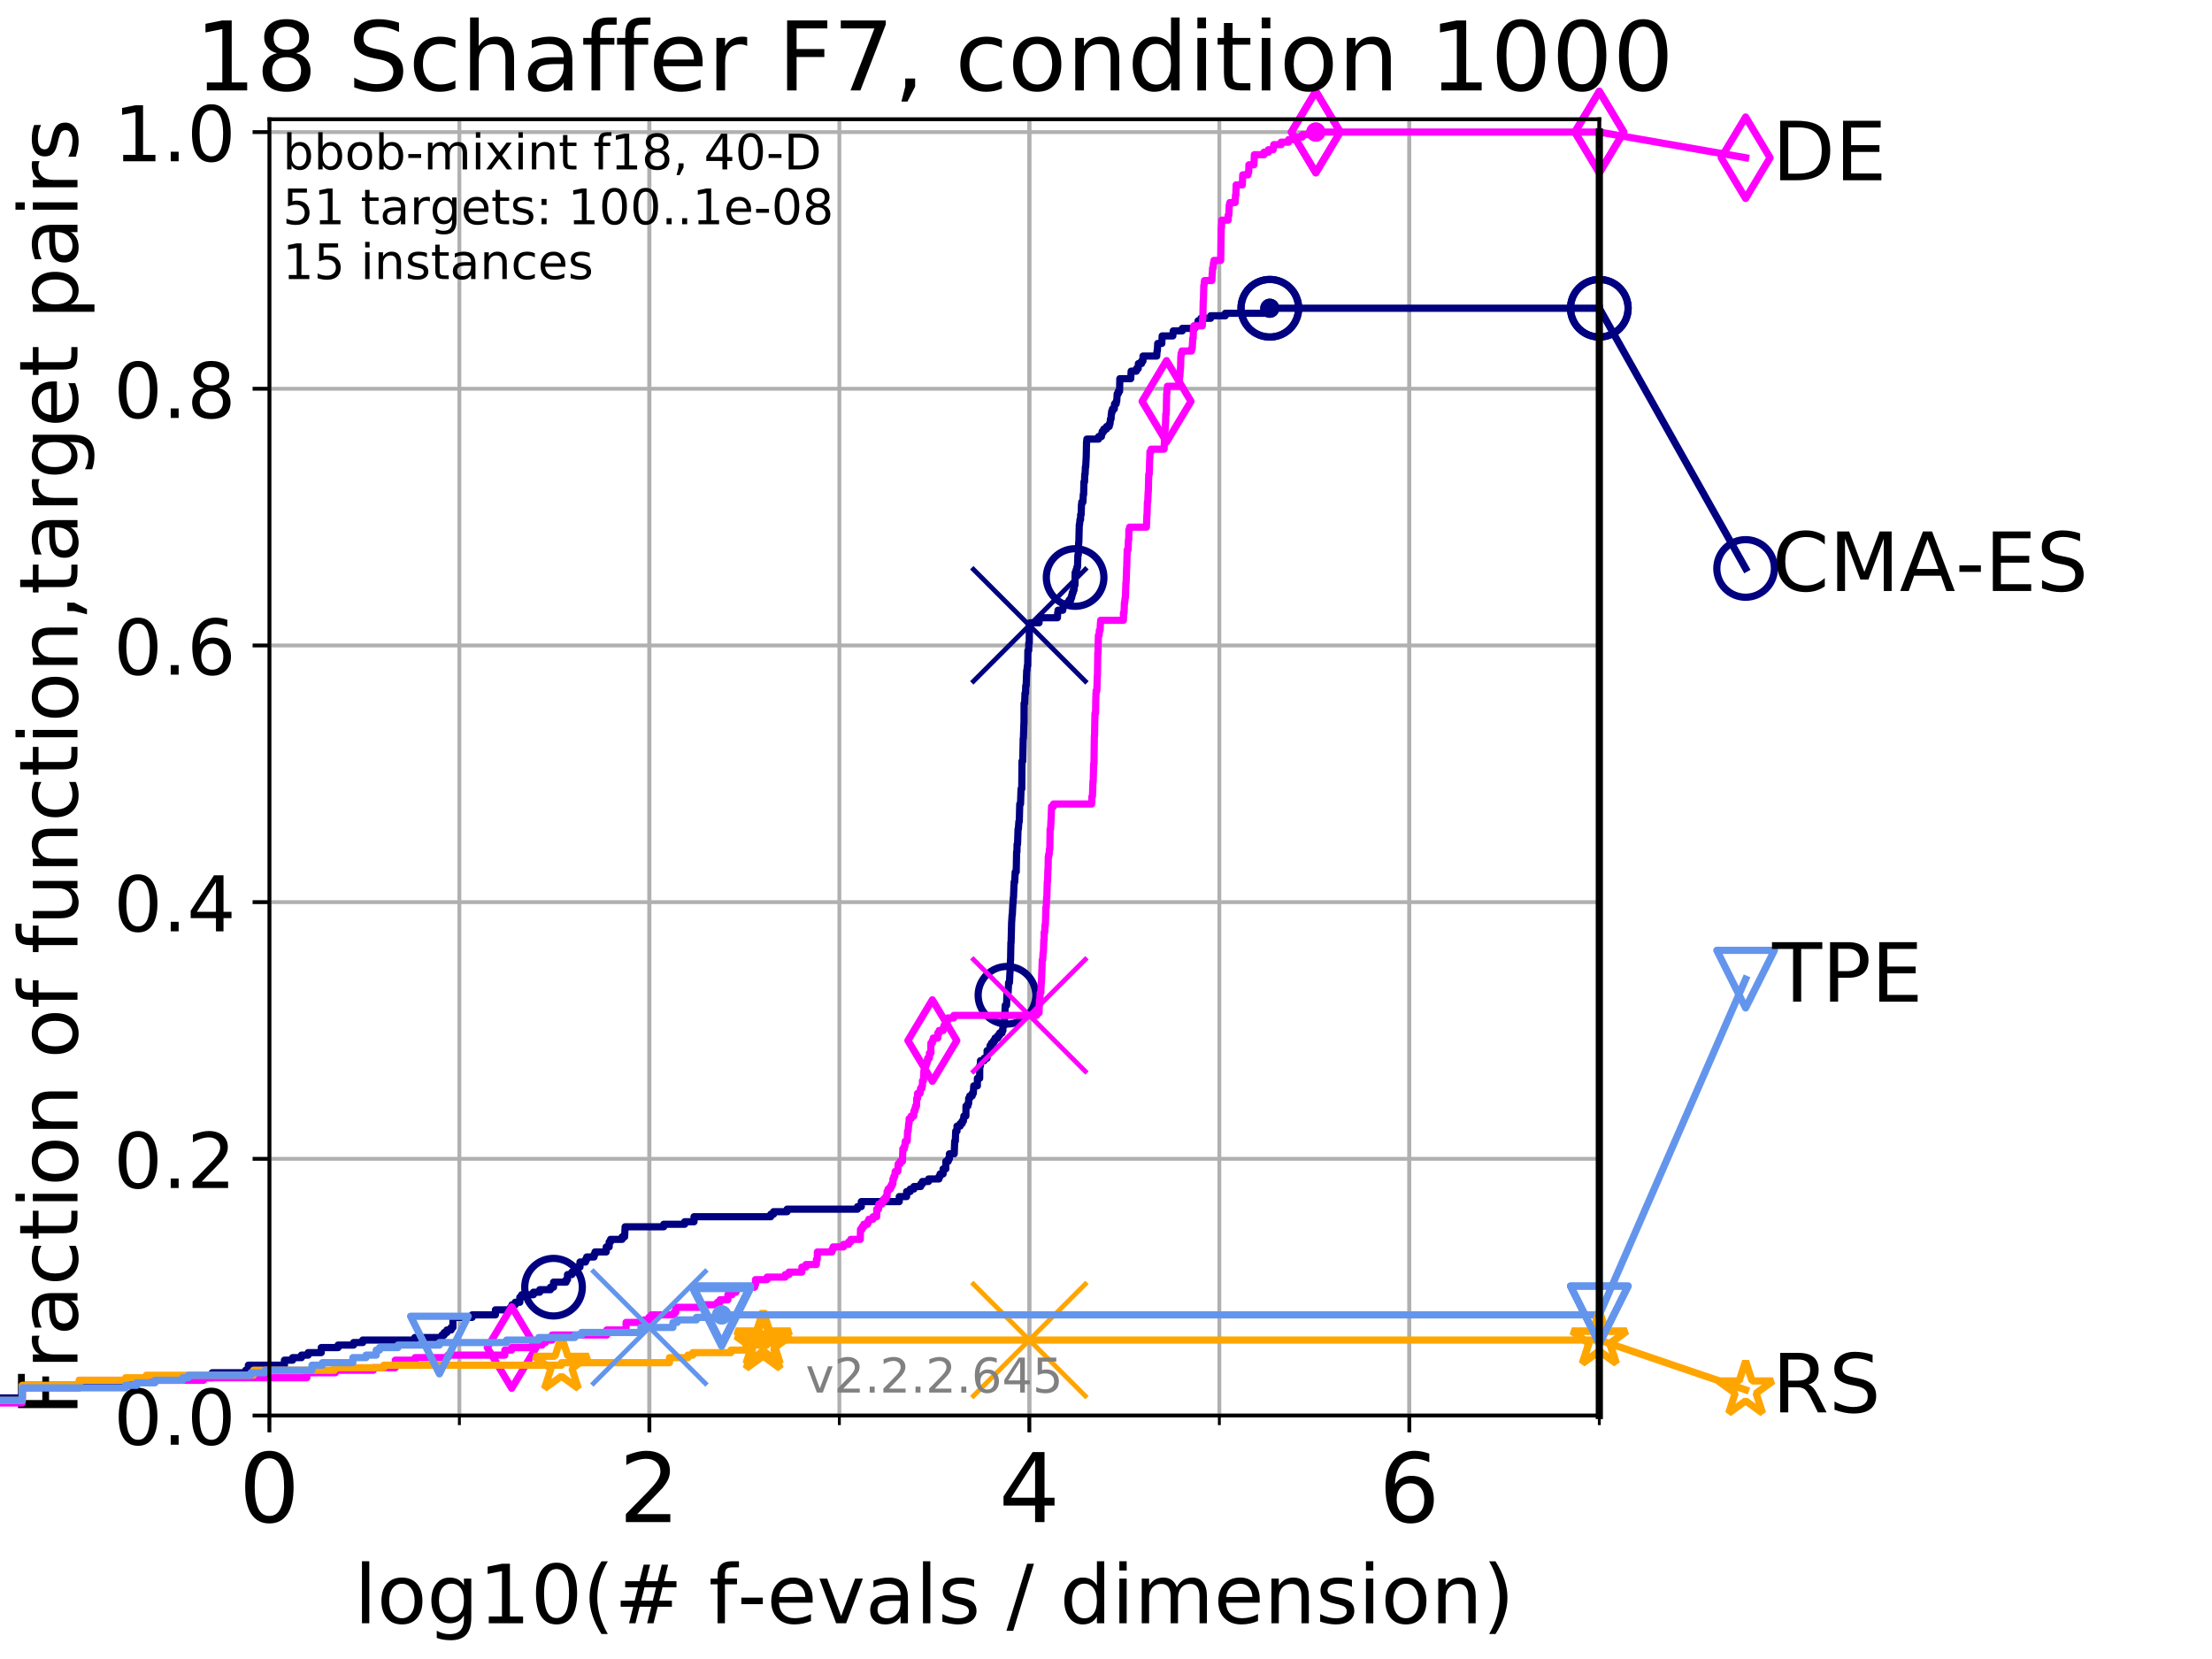 <?xml version="1.0" encoding="utf-8" standalone="no"?>
<!DOCTYPE svg PUBLIC "-//W3C//DTD SVG 1.1//EN"
  "http://www.w3.org/Graphics/SVG/1.1/DTD/svg11.dtd">
<!-- Created with matplotlib (http://matplotlib.org/) -->
<svg height="345.6pt" version="1.1" viewBox="0 0 460.8 345.6" width="460.8pt" xmlns="http://www.w3.org/2000/svg" xmlns:xlink="http://www.w3.org/1999/xlink">
 <defs>
  <style type="text/css">
*{stroke-linecap:butt;stroke-linejoin:round;}
  </style>
 </defs>
 <g id="figure_1">
  <g id="patch_1">
   <path d="M 0 345.6 
L 460.8 345.6 
L 460.8 0 
L 0 0 
z
" style="fill:#ffffff;"/>
  </g>
  <g id="axes_1">
   <g id="patch_2">
    <path d="M 56.12 294.88 
L 333.168 294.88 
L 333.168 24.84 
L 56.12 24.84 
z
" style="fill:#ffffff;"/>
   </g>
   <g id="matplotlib.axis_1">
    <g id="xtick_1">
     <g id="line2d_1">
      <path clip-path="url(#pc253bb80f8)" d="M 56.12 294.88 
L 56.12 24.84 
" style="fill:none;stroke:#b0b0b0;stroke-linecap:square;stroke-width:0.8;"/>
     </g>
     <g id="line2d_2">
      <defs>
       <path d="M 0 0 
L 0 3.5 
" id="m7a4f2b7e00" style="stroke:#000000;stroke-width:0.8;"/>
      </defs>
      <g>
       <use style="stroke:#000000;stroke-width:0.8;" x="56.12" xlink:href="#m7a4f2b7e00" y="294.88"/>
      </g>
     </g>
     <g id="text_1">
      <!-- 0 -->
      <defs>
       <path d="M 31.781 66.406 
Q 24.172 66.406 20.328 58.906 
Q 16.5 51.422 16.5 36.375 
Q 16.5 21.391 20.328 13.891 
Q 24.172 6.391 31.781 6.391 
Q 39.453 6.391 43.281 13.891 
Q 47.125 21.391 47.125 36.375 
Q 47.125 51.422 43.281 58.906 
Q 39.453 66.406 31.781 66.406 
z
M 31.781 74.219 
Q 44.047 74.219 50.516 64.516 
Q 56.984 54.828 56.984 36.375 
Q 56.984 17.969 50.516 8.266 
Q 44.047 -1.422 31.781 -1.422 
Q 19.531 -1.422 13.062 8.266 
Q 6.594 17.969 6.594 36.375 
Q 6.594 54.828 13.062 64.516 
Q 19.531 74.219 31.781 74.219 
z
" id="DejaVuSans-30"/>
      </defs>
      <g transform="translate(49.758 317.077)scale(0.2 -0.2)">
       <use xlink:href="#DejaVuSans-30"/>
      </g>
     </g>
    </g>
    <g id="xtick_2">
     <g id="line2d_3">
      <path clip-path="url(#pc253bb80f8)" d="M 135.277 294.88 
L 135.277 24.84 
" style="fill:none;stroke:#b0b0b0;stroke-linecap:square;stroke-width:0.8;"/>
     </g>
     <g id="line2d_4">
      <g>
       <use style="stroke:#000000;stroke-width:0.8;" x="135.277" xlink:href="#m7a4f2b7e00" y="294.88"/>
      </g>
     </g>
     <g id="text_2">
      <!-- 2 -->
      <defs>
       <path d="M 19.188 8.297 
L 53.609 8.297 
L 53.609 0 
L 7.328 0 
L 7.328 8.297 
Q 12.938 14.109 22.625 23.891 
Q 32.328 33.688 34.812 36.531 
Q 39.547 41.844 41.422 45.531 
Q 43.312 49.219 43.312 52.781 
Q 43.312 58.594 39.234 62.25 
Q 35.156 65.922 28.609 65.922 
Q 23.969 65.922 18.812 64.312 
Q 13.672 62.703 7.812 59.422 
L 7.812 69.391 
Q 13.766 71.781 18.938 73 
Q 24.125 74.219 28.422 74.219 
Q 39.75 74.219 46.484 68.547 
Q 53.219 62.891 53.219 53.422 
Q 53.219 48.922 51.531 44.891 
Q 49.859 40.875 45.406 35.406 
Q 44.188 33.984 37.641 27.219 
Q 31.109 20.453 19.188 8.297 
z
" id="DejaVuSans-32"/>
      </defs>
      <g transform="translate(128.914 317.077)scale(0.2 -0.2)">
       <use xlink:href="#DejaVuSans-32"/>
      </g>
     </g>
    </g>
    <g id="xtick_3">
     <g id="line2d_5">
      <path clip-path="url(#pc253bb80f8)" d="M 214.433 294.88 
L 214.433 24.84 
" style="fill:none;stroke:#b0b0b0;stroke-linecap:square;stroke-width:0.8;"/>
     </g>
     <g id="line2d_6">
      <g>
       <use style="stroke:#000000;stroke-width:0.8;" x="214.433" xlink:href="#m7a4f2b7e00" y="294.88"/>
      </g>
     </g>
     <g id="text_3">
      <!-- 4 -->
      <defs>
       <path d="M 37.797 64.312 
L 12.891 25.391 
L 37.797 25.391 
z
M 35.203 72.906 
L 47.609 72.906 
L 47.609 25.391 
L 58.016 25.391 
L 58.016 17.188 
L 47.609 17.188 
L 47.609 0 
L 37.797 0 
L 37.797 17.188 
L 4.891 17.188 
L 4.891 26.703 
z
" id="DejaVuSans-34"/>
      </defs>
      <g transform="translate(208.071 317.077)scale(0.2 -0.2)">
       <use xlink:href="#DejaVuSans-34"/>
      </g>
     </g>
    </g>
    <g id="xtick_4">
     <g id="line2d_7">
      <path clip-path="url(#pc253bb80f8)" d="M 293.59 294.88 
L 293.59 24.84 
" style="fill:none;stroke:#b0b0b0;stroke-linecap:square;stroke-width:0.8;"/>
     </g>
     <g id="line2d_8">
      <g>
       <use style="stroke:#000000;stroke-width:0.8;" x="293.59" xlink:href="#m7a4f2b7e00" y="294.88"/>
      </g>
     </g>
     <g id="text_4">
      <!-- 6 -->
      <defs>
       <path d="M 33.016 40.375 
Q 26.375 40.375 22.484 35.828 
Q 18.609 31.297 18.609 23.391 
Q 18.609 15.531 22.484 10.953 
Q 26.375 6.391 33.016 6.391 
Q 39.656 6.391 43.531 10.953 
Q 47.406 15.531 47.406 23.391 
Q 47.406 31.297 43.531 35.828 
Q 39.656 40.375 33.016 40.375 
z
M 52.594 71.297 
L 52.594 62.312 
Q 48.875 64.062 45.094 64.984 
Q 41.312 65.922 37.594 65.922 
Q 27.828 65.922 22.672 59.328 
Q 17.531 52.734 16.797 39.406 
Q 19.672 43.656 24.016 45.922 
Q 28.375 48.188 33.594 48.188 
Q 44.578 48.188 50.953 41.516 
Q 57.328 34.859 57.328 23.391 
Q 57.328 12.156 50.688 5.359 
Q 44.047 -1.422 33.016 -1.422 
Q 20.359 -1.422 13.672 8.266 
Q 6.984 17.969 6.984 36.375 
Q 6.984 53.656 15.188 63.938 
Q 23.391 74.219 37.203 74.219 
Q 40.922 74.219 44.703 73.484 
Q 48.484 72.75 52.594 71.297 
z
" id="DejaVuSans-36"/>
      </defs>
      <g transform="translate(287.227 317.077)scale(0.2 -0.2)">
       <use xlink:href="#DejaVuSans-36"/>
      </g>
     </g>
    </g>
    <g id="xtick_5">
     <g id="line2d_9">
      <path clip-path="url(#pc253bb80f8)" d="M 56.12 294.88 
L 56.12 24.84 
" style="fill:none;stroke:#b0b0b0;stroke-linecap:square;stroke-width:0.8;"/>
     </g>
     <g id="line2d_10">
      <defs>
       <path d="M 0 0 
L 0 2 
" id="mfcf7c7255b" style="stroke:#000000;stroke-width:0.6;"/>
      </defs>
      <g>
       <use style="stroke:#000000;stroke-width:0.6;" x="56.12" xlink:href="#mfcf7c7255b" y="294.88"/>
      </g>
     </g>
    </g>
    <g id="xtick_6">
     <g id="line2d_11">
      <path clip-path="url(#pc253bb80f8)" d="M 95.698 294.88 
L 95.698 24.84 
" style="fill:none;stroke:#b0b0b0;stroke-linecap:square;stroke-width:0.8;"/>
     </g>
     <g id="line2d_12">
      <g>
       <use style="stroke:#000000;stroke-width:0.6;" x="95.698" xlink:href="#mfcf7c7255b" y="294.88"/>
      </g>
     </g>
    </g>
    <g id="xtick_7">
     <g id="line2d_13">
      <path clip-path="url(#pc253bb80f8)" d="M 135.277 294.88 
L 135.277 24.84 
" style="fill:none;stroke:#b0b0b0;stroke-linecap:square;stroke-width:0.8;"/>
     </g>
     <g id="line2d_14">
      <g>
       <use style="stroke:#000000;stroke-width:0.6;" x="135.277" xlink:href="#mfcf7c7255b" y="294.88"/>
      </g>
     </g>
    </g>
    <g id="xtick_8">
     <g id="line2d_15">
      <path clip-path="url(#pc253bb80f8)" d="M 174.855 294.88 
L 174.855 24.84 
" style="fill:none;stroke:#b0b0b0;stroke-linecap:square;stroke-width:0.8;"/>
     </g>
     <g id="line2d_16">
      <g>
       <use style="stroke:#000000;stroke-width:0.6;" x="174.855" xlink:href="#mfcf7c7255b" y="294.88"/>
      </g>
     </g>
    </g>
    <g id="xtick_9">
     <g id="line2d_17">
      <path clip-path="url(#pc253bb80f8)" d="M 214.433 294.88 
L 214.433 24.84 
" style="fill:none;stroke:#b0b0b0;stroke-linecap:square;stroke-width:0.8;"/>
     </g>
     <g id="line2d_18">
      <g>
       <use style="stroke:#000000;stroke-width:0.6;" x="214.433" xlink:href="#mfcf7c7255b" y="294.88"/>
      </g>
     </g>
    </g>
    <g id="xtick_10">
     <g id="line2d_19">
      <path clip-path="url(#pc253bb80f8)" d="M 254.011 294.88 
L 254.011 24.84 
" style="fill:none;stroke:#b0b0b0;stroke-linecap:square;stroke-width:0.8;"/>
     </g>
     <g id="line2d_20">
      <g>
       <use style="stroke:#000000;stroke-width:0.6;" x="254.011" xlink:href="#mfcf7c7255b" y="294.88"/>
      </g>
     </g>
    </g>
    <g id="xtick_11">
     <g id="line2d_21">
      <path clip-path="url(#pc253bb80f8)" d="M 293.59 294.88 
L 293.59 24.84 
" style="fill:none;stroke:#b0b0b0;stroke-linecap:square;stroke-width:0.8;"/>
     </g>
     <g id="line2d_22">
      <g>
       <use style="stroke:#000000;stroke-width:0.6;" x="293.59" xlink:href="#mfcf7c7255b" y="294.88"/>
      </g>
     </g>
    </g>
    <g id="xtick_12">
     <g id="line2d_23">
      <path clip-path="url(#pc253bb80f8)" d="M 333.168 294.88 
L 333.168 24.84 
" style="fill:none;stroke:#b0b0b0;stroke-linecap:square;stroke-width:0.8;"/>
     </g>
     <g id="line2d_24">
      <g>
       <use style="stroke:#000000;stroke-width:0.6;" x="333.168" xlink:href="#mfcf7c7255b" y="294.88"/>
      </g>
     </g>
    </g>
    <g id="text_5">
     <!-- log10(# f-evals / dimension) -->
     <defs>
      <path d="M 9.422 75.984 
L 18.406 75.984 
L 18.406 0 
L 9.422 0 
z
" id="DejaVuSans-6c"/>
      <path d="M 30.609 48.391 
Q 23.391 48.391 19.188 42.75 
Q 14.984 37.109 14.984 27.297 
Q 14.984 17.484 19.156 11.844 
Q 23.344 6.203 30.609 6.203 
Q 37.797 6.203 41.984 11.859 
Q 46.188 17.531 46.188 27.297 
Q 46.188 37.016 41.984 42.703 
Q 37.797 48.391 30.609 48.391 
z
M 30.609 56 
Q 42.328 56 49.016 48.375 
Q 55.719 40.766 55.719 27.297 
Q 55.719 13.875 49.016 6.219 
Q 42.328 -1.422 30.609 -1.422 
Q 18.844 -1.422 12.172 6.219 
Q 5.516 13.875 5.516 27.297 
Q 5.516 40.766 12.172 48.375 
Q 18.844 56 30.609 56 
z
" id="DejaVuSans-6f"/>
      <path d="M 45.406 27.984 
Q 45.406 37.75 41.375 43.109 
Q 37.359 48.484 30.078 48.484 
Q 22.859 48.484 18.828 43.109 
Q 14.797 37.75 14.797 27.984 
Q 14.797 18.266 18.828 12.891 
Q 22.859 7.516 30.078 7.516 
Q 37.359 7.516 41.375 12.891 
Q 45.406 18.266 45.406 27.984 
z
M 54.391 6.781 
Q 54.391 -7.172 48.188 -13.984 
Q 42 -20.797 29.203 -20.797 
Q 24.469 -20.797 20.266 -20.094 
Q 16.062 -19.391 12.109 -17.922 
L 12.109 -9.188 
Q 16.062 -11.328 19.922 -12.344 
Q 23.781 -13.375 27.781 -13.375 
Q 36.625 -13.375 41.016 -8.766 
Q 45.406 -4.156 45.406 5.172 
L 45.406 9.625 
Q 42.625 4.781 38.281 2.391 
Q 33.938 0 27.875 0 
Q 17.828 0 11.672 7.656 
Q 5.516 15.328 5.516 27.984 
Q 5.516 40.672 11.672 48.328 
Q 17.828 56 27.875 56 
Q 33.938 56 38.281 53.609 
Q 42.625 51.219 45.406 46.391 
L 45.406 54.688 
L 54.391 54.688 
z
" id="DejaVuSans-67"/>
      <path d="M 12.406 8.297 
L 28.516 8.297 
L 28.516 63.922 
L 10.984 60.406 
L 10.984 69.391 
L 28.422 72.906 
L 38.281 72.906 
L 38.281 8.297 
L 54.391 8.297 
L 54.391 0 
L 12.406 0 
z
" id="DejaVuSans-31"/>
      <path d="M 31 75.875 
Q 24.469 64.656 21.281 53.656 
Q 18.109 42.672 18.109 31.391 
Q 18.109 20.125 21.312 9.062 
Q 24.516 -2 31 -13.188 
L 23.188 -13.188 
Q 15.875 -1.703 12.234 9.375 
Q 8.594 20.453 8.594 31.391 
Q 8.594 42.281 12.203 53.312 
Q 15.828 64.359 23.188 75.875 
z
" id="DejaVuSans-28"/>
      <path d="M 51.125 44 
L 36.922 44 
L 32.812 27.688 
L 47.125 27.688 
z
M 43.797 71.781 
L 38.719 51.516 
L 52.984 51.516 
L 58.109 71.781 
L 65.922 71.781 
L 60.891 51.516 
L 76.125 51.516 
L 76.125 44 
L 58.984 44 
L 54.984 27.688 
L 70.516 27.688 
L 70.516 20.219 
L 53.078 20.219 
L 48 0 
L 40.188 0 
L 45.219 20.219 
L 30.906 20.219 
L 25.875 0 
L 18.016 0 
L 23.094 20.219 
L 7.719 20.219 
L 7.719 27.688 
L 24.906 27.688 
L 29 44 
L 13.281 44 
L 13.281 51.516 
L 30.906 51.516 
L 35.891 71.781 
z
" id="DejaVuSans-23"/>
      <path id="DejaVuSans-20"/>
      <path d="M 37.109 75.984 
L 37.109 68.5 
L 28.516 68.5 
Q 23.688 68.5 21.797 66.547 
Q 19.922 64.594 19.922 59.516 
L 19.922 54.688 
L 34.719 54.688 
L 34.719 47.703 
L 19.922 47.703 
L 19.922 0 
L 10.891 0 
L 10.891 47.703 
L 2.297 47.703 
L 2.297 54.688 
L 10.891 54.688 
L 10.891 58.5 
Q 10.891 67.625 15.141 71.797 
Q 19.391 75.984 28.609 75.984 
z
" id="DejaVuSans-66"/>
      <path d="M 4.891 31.391 
L 31.203 31.391 
L 31.203 23.391 
L 4.891 23.391 
z
" id="DejaVuSans-2d"/>
      <path d="M 56.203 29.594 
L 56.203 25.203 
L 14.891 25.203 
Q 15.484 15.922 20.484 11.062 
Q 25.484 6.203 34.422 6.203 
Q 39.594 6.203 44.453 7.469 
Q 49.312 8.734 54.109 11.281 
L 54.109 2.781 
Q 49.266 0.734 44.188 -0.344 
Q 39.109 -1.422 33.891 -1.422 
Q 20.797 -1.422 13.156 6.188 
Q 5.516 13.812 5.516 26.812 
Q 5.516 40.234 12.766 48.109 
Q 20.016 56 32.328 56 
Q 43.359 56 49.781 48.891 
Q 56.203 41.797 56.203 29.594 
z
M 47.219 32.234 
Q 47.125 39.594 43.094 43.984 
Q 39.062 48.391 32.422 48.391 
Q 24.906 48.391 20.391 44.141 
Q 15.875 39.891 15.188 32.172 
z
" id="DejaVuSans-65"/>
      <path d="M 2.984 54.688 
L 12.5 54.688 
L 29.594 8.797 
L 46.688 54.688 
L 56.203 54.688 
L 35.688 0 
L 23.484 0 
z
" id="DejaVuSans-76"/>
      <path d="M 34.281 27.484 
Q 23.391 27.484 19.188 25 
Q 14.984 22.516 14.984 16.5 
Q 14.984 11.719 18.141 8.906 
Q 21.297 6.109 26.703 6.109 
Q 34.188 6.109 38.703 11.406 
Q 43.219 16.703 43.219 25.484 
L 43.219 27.484 
z
M 52.203 31.203 
L 52.203 0 
L 43.219 0 
L 43.219 8.297 
Q 40.141 3.328 35.547 0.953 
Q 30.953 -1.422 24.312 -1.422 
Q 15.922 -1.422 10.953 3.297 
Q 6 8.016 6 15.922 
Q 6 25.141 12.172 29.828 
Q 18.359 34.516 30.609 34.516 
L 43.219 34.516 
L 43.219 35.406 
Q 43.219 41.609 39.141 45 
Q 35.062 48.391 27.688 48.391 
Q 23 48.391 18.547 47.266 
Q 14.109 46.141 10.016 43.891 
L 10.016 52.203 
Q 14.938 54.109 19.578 55.047 
Q 24.219 56 28.609 56 
Q 40.484 56 46.344 49.844 
Q 52.203 43.703 52.203 31.203 
z
" id="DejaVuSans-61"/>
      <path d="M 44.281 53.078 
L 44.281 44.578 
Q 40.484 46.531 36.375 47.5 
Q 32.281 48.484 27.875 48.484 
Q 21.188 48.484 17.844 46.438 
Q 14.5 44.391 14.5 40.281 
Q 14.5 37.156 16.891 35.375 
Q 19.281 33.594 26.516 31.984 
L 29.594 31.297 
Q 39.156 29.25 43.188 25.516 
Q 47.219 21.781 47.219 15.094 
Q 47.219 7.469 41.188 3.016 
Q 35.156 -1.422 24.609 -1.422 
Q 20.219 -1.422 15.453 -0.562 
Q 10.688 0.297 5.422 2 
L 5.422 11.281 
Q 10.406 8.688 15.234 7.391 
Q 20.062 6.109 24.812 6.109 
Q 31.156 6.109 34.562 8.281 
Q 37.984 10.453 37.984 14.406 
Q 37.984 18.062 35.516 20.016 
Q 33.062 21.969 24.703 23.781 
L 21.578 24.516 
Q 13.234 26.266 9.516 29.906 
Q 5.812 33.547 5.812 39.891 
Q 5.812 47.609 11.281 51.797 
Q 16.75 56 26.812 56 
Q 31.781 56 36.172 55.266 
Q 40.578 54.547 44.281 53.078 
z
" id="DejaVuSans-73"/>
      <path d="M 25.391 72.906 
L 33.688 72.906 
L 8.297 -9.281 
L 0 -9.281 
z
" id="DejaVuSans-2f"/>
      <path d="M 45.406 46.391 
L 45.406 75.984 
L 54.391 75.984 
L 54.391 0 
L 45.406 0 
L 45.406 8.203 
Q 42.578 3.328 38.25 0.953 
Q 33.938 -1.422 27.875 -1.422 
Q 17.969 -1.422 11.734 6.484 
Q 5.516 14.406 5.516 27.297 
Q 5.516 40.188 11.734 48.094 
Q 17.969 56 27.875 56 
Q 33.938 56 38.25 53.625 
Q 42.578 51.266 45.406 46.391 
z
M 14.797 27.297 
Q 14.797 17.391 18.875 11.75 
Q 22.953 6.109 30.078 6.109 
Q 37.203 6.109 41.297 11.75 
Q 45.406 17.391 45.406 27.297 
Q 45.406 37.203 41.297 42.844 
Q 37.203 48.484 30.078 48.484 
Q 22.953 48.484 18.875 42.844 
Q 14.797 37.203 14.797 27.297 
z
" id="DejaVuSans-64"/>
      <path d="M 9.422 54.688 
L 18.406 54.688 
L 18.406 0 
L 9.422 0 
z
M 9.422 75.984 
L 18.406 75.984 
L 18.406 64.594 
L 9.422 64.594 
z
" id="DejaVuSans-69"/>
      <path d="M 52 44.188 
Q 55.375 50.25 60.062 53.125 
Q 64.75 56 71.094 56 
Q 79.641 56 84.281 50.016 
Q 88.922 44.047 88.922 33.016 
L 88.922 0 
L 79.891 0 
L 79.891 32.719 
Q 79.891 40.578 77.094 44.375 
Q 74.312 48.188 68.609 48.188 
Q 61.625 48.188 57.562 43.547 
Q 53.516 38.922 53.516 30.906 
L 53.516 0 
L 44.484 0 
L 44.484 32.719 
Q 44.484 40.625 41.703 44.406 
Q 38.922 48.188 33.109 48.188 
Q 26.219 48.188 22.156 43.531 
Q 18.109 38.875 18.109 30.906 
L 18.109 0 
L 9.078 0 
L 9.078 54.688 
L 18.109 54.688 
L 18.109 46.188 
Q 21.188 51.219 25.484 53.609 
Q 29.781 56 35.688 56 
Q 41.656 56 45.828 52.969 
Q 50 49.953 52 44.188 
z
" id="DejaVuSans-6d"/>
      <path d="M 54.891 33.016 
L 54.891 0 
L 45.906 0 
L 45.906 32.719 
Q 45.906 40.484 42.875 44.328 
Q 39.844 48.188 33.797 48.188 
Q 26.516 48.188 22.312 43.547 
Q 18.109 38.922 18.109 30.906 
L 18.109 0 
L 9.078 0 
L 9.078 54.688 
L 18.109 54.688 
L 18.109 46.188 
Q 21.344 51.125 25.703 53.562 
Q 30.078 56 35.797 56 
Q 45.219 56 50.047 50.172 
Q 54.891 44.344 54.891 33.016 
z
" id="DejaVuSans-6e"/>
      <path d="M 8.016 75.875 
L 15.828 75.875 
Q 23.141 64.359 26.781 53.312 
Q 30.422 42.281 30.422 31.391 
Q 30.422 20.453 26.781 9.375 
Q 23.141 -1.703 15.828 -13.188 
L 8.016 -13.188 
Q 14.5 -2 17.703 9.062 
Q 20.906 20.125 20.906 31.391 
Q 20.906 42.672 17.703 53.656 
Q 14.5 64.656 8.016 75.875 
z
" id="DejaVuSans-29"/>
     </defs>
     <g transform="translate(73.803 338.154)scale(0.17 -0.17)">
      <use xlink:href="#DejaVuSans-6c"/>
      <use x="27.783" xlink:href="#DejaVuSans-6f"/>
      <use x="88.965" xlink:href="#DejaVuSans-67"/>
      <use x="152.441" xlink:href="#DejaVuSans-31"/>
      <use x="216.064" xlink:href="#DejaVuSans-30"/>
      <use x="279.688" xlink:href="#DejaVuSans-28"/>
      <use x="318.701" xlink:href="#DejaVuSans-23"/>
      <use x="402.49" xlink:href="#DejaVuSans-20"/>
      <use x="434.277" xlink:href="#DejaVuSans-66"/>
      <use x="469.404" xlink:href="#DejaVuSans-2d"/>
      <use x="505.488" xlink:href="#DejaVuSans-65"/>
      <use x="567.012" xlink:href="#DejaVuSans-76"/>
      <use x="626.191" xlink:href="#DejaVuSans-61"/>
      <use x="687.471" xlink:href="#DejaVuSans-6c"/>
      <use x="715.254" xlink:href="#DejaVuSans-73"/>
      <use x="767.354" xlink:href="#DejaVuSans-20"/>
      <use x="799.141" xlink:href="#DejaVuSans-2f"/>
      <use x="832.832" xlink:href="#DejaVuSans-20"/>
      <use x="864.619" xlink:href="#DejaVuSans-64"/>
      <use x="928.096" xlink:href="#DejaVuSans-69"/>
      <use x="955.879" xlink:href="#DejaVuSans-6d"/>
      <use x="1053.291" xlink:href="#DejaVuSans-65"/>
      <use x="1114.814" xlink:href="#DejaVuSans-6e"/>
      <use x="1178.193" xlink:href="#DejaVuSans-73"/>
      <use x="1230.293" xlink:href="#DejaVuSans-69"/>
      <use x="1258.076" xlink:href="#DejaVuSans-6f"/>
      <use x="1319.258" xlink:href="#DejaVuSans-6e"/>
      <use x="1382.637" xlink:href="#DejaVuSans-29"/>
     </g>
    </g>
   </g>
   <g id="matplotlib.axis_2">
    <g id="ytick_1">
     <g id="line2d_25">
      <path clip-path="url(#pc253bb80f8)" d="M 56.12 294.88 
L 333.168 294.88 
" style="fill:none;stroke:#b0b0b0;stroke-linecap:square;stroke-width:0.8;"/>
     </g>
     <g id="line2d_26">
      <defs>
       <path d="M 0 0 
L -3.5 0 
" id="m6ce12ea726" style="stroke:#000000;stroke-width:0.8;"/>
      </defs>
      <g>
       <use style="stroke:#000000;stroke-width:0.8;" x="56.12" xlink:href="#m6ce12ea726" y="294.88"/>
      </g>
     </g>
     <g id="text_6">
      <!-- 0.0 -->
      <defs>
       <path d="M 10.688 12.406 
L 21 12.406 
L 21 0 
L 10.688 0 
z
" id="DejaVuSans-2e"/>
      </defs>
      <g transform="translate(23.675 300.959)scale(0.16 -0.16)">
       <use xlink:href="#DejaVuSans-30"/>
       <use x="63.623" xlink:href="#DejaVuSans-2e"/>
       <use x="95.41" xlink:href="#DejaVuSans-30"/>
      </g>
     </g>
    </g>
    <g id="ytick_2">
     <g id="line2d_27">
      <path clip-path="url(#pc253bb80f8)" d="M 56.12 241.407 
L 333.168 241.407 
" style="fill:none;stroke:#b0b0b0;stroke-linecap:square;stroke-width:0.8;"/>
     </g>
     <g id="line2d_28">
      <g>
       <use style="stroke:#000000;stroke-width:0.8;" x="56.12" xlink:href="#m6ce12ea726" y="241.407"/>
      </g>
     </g>
     <g id="text_7">
      <!-- 0.2 -->
      <g transform="translate(23.675 247.485)scale(0.16 -0.16)">
       <use xlink:href="#DejaVuSans-30"/>
       <use x="63.623" xlink:href="#DejaVuSans-2e"/>
       <use x="95.41" xlink:href="#DejaVuSans-32"/>
      </g>
     </g>
    </g>
    <g id="ytick_3">
     <g id="line2d_29">
      <path clip-path="url(#pc253bb80f8)" d="M 56.12 187.933 
L 333.168 187.933 
" style="fill:none;stroke:#b0b0b0;stroke-linecap:square;stroke-width:0.8;"/>
     </g>
     <g id="line2d_30">
      <g>
       <use style="stroke:#000000;stroke-width:0.8;" x="56.12" xlink:href="#m6ce12ea726" y="187.933"/>
      </g>
     </g>
     <g id="text_8">
      <!-- 0.4 -->
      <g transform="translate(23.675 194.012)scale(0.16 -0.16)">
       <use xlink:href="#DejaVuSans-30"/>
       <use x="63.623" xlink:href="#DejaVuSans-2e"/>
       <use x="95.41" xlink:href="#DejaVuSans-34"/>
      </g>
     </g>
    </g>
    <g id="ytick_4">
     <g id="line2d_31">
      <path clip-path="url(#pc253bb80f8)" d="M 56.12 134.46 
L 333.168 134.46 
" style="fill:none;stroke:#b0b0b0;stroke-linecap:square;stroke-width:0.8;"/>
     </g>
     <g id="line2d_32">
      <g>
       <use style="stroke:#000000;stroke-width:0.8;" x="56.12" xlink:href="#m6ce12ea726" y="134.46"/>
      </g>
     </g>
     <g id="text_9">
      <!-- 0.6 -->
      <g transform="translate(23.675 140.539)scale(0.16 -0.16)">
       <use xlink:href="#DejaVuSans-30"/>
       <use x="63.623" xlink:href="#DejaVuSans-2e"/>
       <use x="95.41" xlink:href="#DejaVuSans-36"/>
      </g>
     </g>
    </g>
    <g id="ytick_5">
     <g id="line2d_33">
      <path clip-path="url(#pc253bb80f8)" d="M 56.12 80.987 
L 333.168 80.987 
" style="fill:none;stroke:#b0b0b0;stroke-linecap:square;stroke-width:0.8;"/>
     </g>
     <g id="line2d_34">
      <g>
       <use style="stroke:#000000;stroke-width:0.8;" x="56.12" xlink:href="#m6ce12ea726" y="80.987"/>
      </g>
     </g>
     <g id="text_10">
      <!-- 0.8 -->
      <defs>
       <path d="M 31.781 34.625 
Q 24.75 34.625 20.719 30.859 
Q 16.703 27.094 16.703 20.516 
Q 16.703 13.922 20.719 10.156 
Q 24.75 6.391 31.781 6.391 
Q 38.812 6.391 42.859 10.172 
Q 46.922 13.969 46.922 20.516 
Q 46.922 27.094 42.891 30.859 
Q 38.875 34.625 31.781 34.625 
z
M 21.922 38.812 
Q 15.578 40.375 12.031 44.719 
Q 8.5 49.078 8.5 55.328 
Q 8.5 64.062 14.719 69.141 
Q 20.953 74.219 31.781 74.219 
Q 42.672 74.219 48.875 69.141 
Q 55.078 64.062 55.078 55.328 
Q 55.078 49.078 51.531 44.719 
Q 48 40.375 41.703 38.812 
Q 48.828 37.156 52.797 32.312 
Q 56.781 27.484 56.781 20.516 
Q 56.781 9.906 50.312 4.234 
Q 43.844 -1.422 31.781 -1.422 
Q 19.734 -1.422 13.25 4.234 
Q 6.781 9.906 6.781 20.516 
Q 6.781 27.484 10.781 32.312 
Q 14.797 37.156 21.922 38.812 
z
M 18.312 54.391 
Q 18.312 48.734 21.844 45.562 
Q 25.391 42.391 31.781 42.391 
Q 38.141 42.391 41.719 45.562 
Q 45.312 48.734 45.312 54.391 
Q 45.312 60.062 41.719 63.234 
Q 38.141 66.406 31.781 66.406 
Q 25.391 66.406 21.844 63.234 
Q 18.312 60.062 18.312 54.391 
z
" id="DejaVuSans-38"/>
      </defs>
      <g transform="translate(23.675 87.066)scale(0.16 -0.16)">
       <use xlink:href="#DejaVuSans-30"/>
       <use x="63.623" xlink:href="#DejaVuSans-2e"/>
       <use x="95.41" xlink:href="#DejaVuSans-38"/>
      </g>
     </g>
    </g>
    <g id="ytick_6">
     <g id="line2d_35">
      <path clip-path="url(#pc253bb80f8)" d="M 56.12 27.514 
L 333.168 27.514 
" style="fill:none;stroke:#b0b0b0;stroke-linecap:square;stroke-width:0.8;"/>
     </g>
     <g id="line2d_36">
      <g>
       <use style="stroke:#000000;stroke-width:0.8;" x="56.12" xlink:href="#m6ce12ea726" y="27.514"/>
      </g>
     </g>
     <g id="text_11">
      <!-- 1.0 -->
      <g transform="translate(23.675 33.592)scale(0.16 -0.16)">
       <use xlink:href="#DejaVuSans-31"/>
       <use x="63.623" xlink:href="#DejaVuSans-2e"/>
       <use x="95.41" xlink:href="#DejaVuSans-30"/>
      </g>
     </g>
    </g>
    <g id="text_12">
     <!-- Fraction of function,target pairs -->
     <defs>
      <path d="M 9.812 72.906 
L 51.703 72.906 
L 51.703 64.594 
L 19.672 64.594 
L 19.672 43.109 
L 48.578 43.109 
L 48.578 34.812 
L 19.672 34.812 
L 19.672 0 
L 9.812 0 
z
" id="DejaVuSans-46"/>
      <path d="M 41.109 46.297 
Q 39.594 47.172 37.812 47.578 
Q 36.031 48 33.891 48 
Q 26.266 48 22.188 43.047 
Q 18.109 38.094 18.109 28.812 
L 18.109 0 
L 9.078 0 
L 9.078 54.688 
L 18.109 54.688 
L 18.109 46.188 
Q 20.953 51.172 25.484 53.578 
Q 30.031 56 36.531 56 
Q 37.453 56 38.578 55.875 
Q 39.703 55.766 41.062 55.516 
z
" id="DejaVuSans-72"/>
      <path d="M 48.781 52.594 
L 48.781 44.188 
Q 44.969 46.297 41.141 47.344 
Q 37.312 48.391 33.406 48.391 
Q 24.656 48.391 19.812 42.844 
Q 14.984 37.312 14.984 27.297 
Q 14.984 17.281 19.812 11.734 
Q 24.656 6.203 33.406 6.203 
Q 37.312 6.203 41.141 7.25 
Q 44.969 8.297 48.781 10.406 
L 48.781 2.094 
Q 45.016 0.344 40.984 -0.531 
Q 36.969 -1.422 32.422 -1.422 
Q 20.062 -1.422 12.781 6.344 
Q 5.516 14.109 5.516 27.297 
Q 5.516 40.672 12.859 48.328 
Q 20.219 56 33.016 56 
Q 37.156 56 41.109 55.141 
Q 45.062 54.297 48.781 52.594 
z
" id="DejaVuSans-63"/>
      <path d="M 18.312 70.219 
L 18.312 54.688 
L 36.812 54.688 
L 36.812 47.703 
L 18.312 47.703 
L 18.312 18.016 
Q 18.312 11.328 20.141 9.422 
Q 21.969 7.516 27.594 7.516 
L 36.812 7.516 
L 36.812 0 
L 27.594 0 
Q 17.188 0 13.234 3.875 
Q 9.281 7.766 9.281 18.016 
L 9.281 47.703 
L 2.688 47.703 
L 2.688 54.688 
L 9.281 54.688 
L 9.281 70.219 
z
" id="DejaVuSans-74"/>
      <path d="M 8.5 21.578 
L 8.5 54.688 
L 17.484 54.688 
L 17.484 21.922 
Q 17.484 14.156 20.5 10.266 
Q 23.531 6.391 29.594 6.391 
Q 36.859 6.391 41.078 11.031 
Q 45.312 15.672 45.312 23.688 
L 45.312 54.688 
L 54.297 54.688 
L 54.297 0 
L 45.312 0 
L 45.312 8.406 
Q 42.047 3.422 37.719 1 
Q 33.406 -1.422 27.688 -1.422 
Q 18.266 -1.422 13.375 4.438 
Q 8.5 10.297 8.5 21.578 
z
M 31.109 56 
z
" id="DejaVuSans-75"/>
      <path d="M 11.719 12.406 
L 22.016 12.406 
L 22.016 4 
L 14.016 -11.625 
L 7.719 -11.625 
L 11.719 4 
z
" id="DejaVuSans-2c"/>
      <path d="M 18.109 8.203 
L 18.109 -20.797 
L 9.078 -20.797 
L 9.078 54.688 
L 18.109 54.688 
L 18.109 46.391 
Q 20.953 51.266 25.266 53.625 
Q 29.594 56 35.594 56 
Q 45.562 56 51.781 48.094 
Q 58.016 40.188 58.016 27.297 
Q 58.016 14.406 51.781 6.484 
Q 45.562 -1.422 35.594 -1.422 
Q 29.594 -1.422 25.266 0.953 
Q 20.953 3.328 18.109 8.203 
z
M 48.688 27.297 
Q 48.688 37.203 44.609 42.844 
Q 40.531 48.484 33.406 48.484 
Q 26.266 48.484 22.188 42.844 
Q 18.109 37.203 18.109 27.297 
Q 18.109 17.391 22.188 11.75 
Q 26.266 6.109 33.406 6.109 
Q 40.531 6.109 44.609 11.75 
Q 48.688 17.391 48.688 27.297 
z
" id="DejaVuSans-70"/>
     </defs>
     <g transform="translate(16.14 294.999)rotate(-90)scale(0.17 -0.17)">
      <use xlink:href="#DejaVuSans-46"/>
      <use x="57.41" xlink:href="#DejaVuSans-72"/>
      <use x="98.523" xlink:href="#DejaVuSans-61"/>
      <use x="159.803" xlink:href="#DejaVuSans-63"/>
      <use x="214.783" xlink:href="#DejaVuSans-74"/>
      <use x="253.992" xlink:href="#DejaVuSans-69"/>
      <use x="281.775" xlink:href="#DejaVuSans-6f"/>
      <use x="342.957" xlink:href="#DejaVuSans-6e"/>
      <use x="406.336" xlink:href="#DejaVuSans-20"/>
      <use x="438.123" xlink:href="#DejaVuSans-6f"/>
      <use x="499.305" xlink:href="#DejaVuSans-66"/>
      <use x="534.51" xlink:href="#DejaVuSans-20"/>
      <use x="566.297" xlink:href="#DejaVuSans-66"/>
      <use x="601.502" xlink:href="#DejaVuSans-75"/>
      <use x="664.881" xlink:href="#DejaVuSans-6e"/>
      <use x="728.26" xlink:href="#DejaVuSans-63"/>
      <use x="783.24" xlink:href="#DejaVuSans-74"/>
      <use x="822.449" xlink:href="#DejaVuSans-69"/>
      <use x="850.232" xlink:href="#DejaVuSans-6f"/>
      <use x="911.414" xlink:href="#DejaVuSans-6e"/>
      <use x="974.793" xlink:href="#DejaVuSans-2c"/>
      <use x="1006.58" xlink:href="#DejaVuSans-74"/>
      <use x="1045.789" xlink:href="#DejaVuSans-61"/>
      <use x="1107.068" xlink:href="#DejaVuSans-72"/>
      <use x="1148.166" xlink:href="#DejaVuSans-67"/>
      <use x="1211.643" xlink:href="#DejaVuSans-65"/>
      <use x="1273.166" xlink:href="#DejaVuSans-74"/>
      <use x="1312.375" xlink:href="#DejaVuSans-20"/>
      <use x="1344.162" xlink:href="#DejaVuSans-70"/>
      <use x="1407.639" xlink:href="#DejaVuSans-61"/>
      <use x="1468.918" xlink:href="#DejaVuSans-69"/>
      <use x="1496.701" xlink:href="#DejaVuSans-72"/>
      <use x="1537.814" xlink:href="#DejaVuSans-73"/>
     </g>
    </g>
   </g>
   <g id="line2d_37">
    <defs>
     <path d="M 0 1.5 
C 0.398 1.5 0.779 1.342 1.061 1.061 
C 1.342 0.779 1.5 0.398 1.5 0 
C 1.5 -0.398 1.342 -0.779 1.061 -1.061 
C 0.779 -1.342 0.398 -1.5 0 -1.5 
C -0.398 -1.5 -0.779 -1.342 -1.061 -1.061 
C -1.342 -0.779 -1.5 -0.398 -1.5 0 
C -1.5 0.398 -1.342 0.779 -1.061 1.061 
C -0.779 1.342 -0.398 1.5 0 1.5 
z
" id="m7a22bd86c5" style="stroke:#000080;"/>
    </defs>
    <g>
     <use style="fill:#000080;stroke:#000080;" x="264.526" xlink:href="#m7a22bd86c5" y="64.211"/>
     <use style="fill:#000080;stroke:#000080;" x="264.526" xlink:href="#m7a22bd86c5" y="64.211"/>
    </g>
   </g>
   <g id="line2d_38">
    <path d="M -1 291.21 
L 4.627 291.21 
L 4.627 288.589 
L 28.456 288.589 
L 28.456 287.541 
L 32.291 287.541 
L 32.291 287.016 
L 44.206 287.016 
L 44.206 285.968 
L 51.175 285.968 
L 51.175 285.444 
L 51.739 285.444 
L 51.739 284.395 
L 59.254 284.395 
L 59.254 283.347 
L 60.957 283.347 
L 60.957 282.822 
L 62.8 282.822 
L 62.8 282.298 
L 64.199 282.298 
L 64.199 281.774 
L 66.925 281.774 
L 66.925 280.725 
L 70.437 280.725 
L 70.437 280.201 
L 73.664 280.201 
L 73.664 279.677 
L 75.567 279.677 
L 75.567 279.153 
L 86.409 279.153 
L 86.409 278.628 
L 92.076 278.628 
L 92.076 278.104 
L 92.547 278.104 
L 92.547 277.58 
L 93.106 277.58 
L 93.106 277.056 
L 93.983 277.056 
L 93.983 276.531 
L 94.358 276.531 
L 94.358 274.434 
L 98.36 274.434 
L 98.36 273.91 
L 103.204 273.91 
L 103.204 272.862 
L 106.342 272.862 
L 106.342 272.337 
L 106.663 272.337 
L 106.663 271.813 
L 107.331 271.813 
L 107.331 271.289 
L 108.287 271.289 
L 108.287 270.24 
L 108.675 270.24 
L 108.675 269.716 
L 111.118 269.716 
L 111.118 269.192 
L 112.433 269.192 
L 112.433 268.668 
L 114.668 268.668 
L 114.668 268.143 
L 115.311 268.143 
L 115.311 267.095 
L 117.941 267.095 
L 117.941 266.571 
L 118.222 266.571 
L 118.222 265.522 
L 119.125 265.522 
L 119.125 264.998 
L 119.804 264.998 
L 119.804 263.949 
L 120.82 263.949 
L 120.82 262.901 
L 121.976 262.901 
L 121.976 262.377 
L 122.225 262.377 
L 122.225 261.852 
L 123.745 261.852 
L 123.745 261.328 
L 123.954 261.328 
L 123.954 260.804 
L 126.287 260.804 
L 126.287 259.755 
L 126.9 259.755 
L 126.9 258.707 
L 127.191 258.707 
L 127.191 258.183 
L 129.594 258.183 
L 129.594 257.658 
L 130.118 257.658 
L 130.223 255.561 
L 138.27 255.561 
L 138.27 255.037 
L 142.628 255.037 
L 142.628 254.513 
L 144.576 254.513 
L 144.576 253.464 
L 160.566 253.464 
L 160.566 252.94 
L 161.144 252.94 
L 161.144 252.416 
L 163.972 252.416 
L 163.972 251.892 
L 178.627 251.892 
L 178.627 251.367 
L 179.423 251.367 
L 179.423 250.319 
L 187.333 250.319 
L 187.333 249.27 
L 188.865 249.27 
L 188.865 248.222 
L 189.616 248.222 
L 189.616 247.698 
L 190.389 247.698 
L 190.389 247.173 
L 191.792 247.173 
L 191.792 246.649 
L 192.151 246.649 
L 192.151 246.125 
L 193.435 246.125 
L 193.435 245.601 
L 195.597 245.601 
L 195.597 245.076 
L 195.841 245.076 
L 195.841 244.552 
L 196.462 244.552 
L 196.462 243.504 
L 197.034 243.504 
L 197.034 241.931 
L 197.534 241.931 
L 197.534 241.407 
L 197.778 241.407 
L 197.778 240.358 
L 198.782 240.358 
L 198.88 237.737 
L 199.012 237.737 
L 199.091 235.64 
L 199.363 235.64 
L 199.363 234.592 
L 200.017 234.592 
L 200.017 234.067 
L 200.432 234.067 
L 200.432 233.543 
L 200.688 233.543 
L 200.788 232.495 
L 201.208 232.495 
L 201.236 230.398 
L 201.63 230.398 
L 201.63 229.873 
L 201.788 229.873 
L 201.788 228.825 
L 202.009 228.825 
L 202.009 228.301 
L 202.524 228.301 
L 202.524 227.776 
L 202.756 227.776 
L 202.852 226.204 
L 203.605 226.204 
L 203.605 224.631 
L 204.082 224.631 
L 204.098 222.01 
L 204.25 222.01 
L 204.25 220.961 
L 205.024 220.961 
L 205.024 220.437 
L 205.628 220.437 
L 205.628 218.864 
L 206.175 218.864 
L 206.243 217.816 
L 206.539 217.816 
L 206.539 217.291 
L 206.989 217.291 
L 206.989 216.767 
L 207.289 216.767 
L 207.289 216.243 
L 207.867 216.243 
L 207.867 215.719 
L 208.242 215.719 
L 208.242 215.194 
L 208.741 215.194 
L 208.741 214.67 
L 208.927 214.67 
L 208.927 213.622 
L 209.207 213.622 
L 209.283 211.525 
L 209.32 211.525 
L 209.41 209.428 
L 209.688 209.428 
L 209.766 206.806 
L 210.01 206.806 
L 210.11 204.709 
L 210.281 204.709 
L 210.39 202.612 
L 210.402 202.612 
L 210.499 199.991 
L 210.519 199.991 
L 210.59 196.321 
L 210.634 196.321 
L 210.738 192.127 
L 210.747 192.127 
L 210.842 190.555 
L 210.886 190.555 
L 210.984 188.458 
L 211.001 188.458 
L 211.109 186.885 
L 211.136 186.885 
L 211.232 184.264 
L 211.261 184.264 
L 211.261 183.739 
L 211.377 183.739 
L 211.486 181.642 
L 211.693 181.642 
L 211.782 177.449 
L 211.847 177.449 
L 211.879 175.876 
L 211.972 175.876 
L 212.078 172.73 
L 212.143 172.73 
L 212.25 171.158 
L 212.333 171.158 
L 212.434 167.488 
L 212.595 167.488 
L 212.701 164.342 
L 212.851 164.342 
L 212.9 158.576 
L 213.057 158.576 
L 213.153 153.857 
L 213.197 153.857 
L 213.295 150.712 
L 213.319 150.712 
L 213.335 146.518 
L 213.451 146.518 
L 213.528 144.421 
L 213.637 144.421 
L 213.677 142.848 
L 213.77 142.848 
L 213.88 139.703 
L 213.924 139.703 
L 214.018 138.654 
L 214.088 138.654 
L 214.126 135.509 
L 214.301 135.509 
L 214.317 133.936 
L 214.417 133.936 
L 214.435 130.266 
L 214.557 130.266 
L 214.557 129.742 
L 216.451 129.742 
L 216.452 128.693 
L 220.273 128.693 
L 220.334 127.645 
L 220.415 127.645 
L 220.415 127.121 
L 221.398 127.121 
L 221.497 126.072 
L 222.339 126.072 
L 222.339 125.548 
L 222.71 125.548 
L 222.71 125.024 
L 223.074 125.024 
L 223.074 124.499 
L 223.25 124.499 
L 223.25 123.975 
L 223.376 123.975 
L 223.376 123.451 
L 223.56 123.451 
L 223.56 122.927 
L 223.737 122.927 
L 223.815 121.878 
L 223.934 121.878 
L 223.976 119.257 
L 224.159 119.257 
L 224.159 118.733 
L 224.314 118.733 
L 224.314 118.209 
L 224.457 118.209 
L 224.548 115.587 
L 224.63 115.587 
L 224.71 112.966 
L 224.742 112.966 
L 224.835 109.296 
L 224.886 109.296 
L 224.982 108.248 
L 225.103 108.248 
L 225.118 107.199 
L 225.224 107.199 
L 225.288 105.102 
L 225.348 105.102 
L 225.348 104.578 
L 225.595 104.578 
L 225.668 103.005 
L 225.741 103.005 
L 225.801 100.384 
L 225.927 100.384 
L 225.974 98.811 
L 226.041 98.811 
L 226.112 97.239 
L 226.171 97.239 
L 226.282 95.142 
L 226.282 95.142 
L 226.349 91.996 
L 226.412 91.996 
L 226.412 91.472 
L 228.851 91.472 
L 228.851 90.948 
L 229.449 90.948 
L 229.449 90.423 
L 229.598 90.423 
L 229.598 89.899 
L 229.935 89.899 
L 229.935 89.375 
L 230.511 89.375 
L 230.511 88.851 
L 231.066 88.851 
L 231.066 88.326 
L 231.227 88.326 
L 231.331 87.278 
L 231.452 87.278 
L 231.503 86.229 
L 231.57 86.229 
L 231.57 85.705 
L 231.746 85.705 
L 231.746 85.181 
L 232.13 85.181 
L 232.176 84.132 
L 232.519 84.132 
L 232.519 83.608 
L 232.637 83.608 
L 232.73 82.035 
L 232.954 82.035 
L 232.954 81.511 
L 233.228 81.511 
L 233.279 78.89 
L 235.551 78.89 
L 235.641 77.317 
L 236.735 77.317 
L 236.735 76.793 
L 237.109 76.793 
L 237.142 75.744 
L 237.804 75.744 
L 237.804 75.22 
L 238.1 75.22 
L 238.11 74.172 
L 240.971 74.172 
L 241.032 73.123 
L 241.095 73.123 
L 241.173 71.55 
L 242.027 71.55 
L 242.099 69.978 
L 244.325 69.978 
L 244.405 68.929 
L 246.286 68.929 
L 246.286 68.405 
L 248.875 68.405 
L 248.875 67.881 
L 249.501 67.881 
L 249.578 66.832 
L 250.177 66.832 
L 250.177 66.308 
L 252.195 66.308 
L 252.195 65.784 
L 255.252 65.784 
L 255.252 65.259 
L 263.567 65.259 
L 263.567 64.735 
L 264.526 64.735 
L 264.526 64.211 
L 333.168 64.211 
L 333.168 64.211 
" style="fill:none;stroke:#000080;stroke-linecap:square;stroke-width:1.5;"/>
   </g>
   <g id="line2d_39">
    <defs>
     <path d="M 0 6 
C 1.591 6 3.117 5.368 4.243 4.243 
C 5.368 3.117 6 1.591 6 0 
C 6 -1.591 5.368 -3.117 4.243 -4.243 
C 3.117 -5.368 1.591 -6 0 -6 
C -1.591 -6 -3.117 -5.368 -4.243 -4.243 
C -5.368 -3.117 -6 -1.591 -6 0 
C -6 1.591 -5.368 3.117 -4.243 4.243 
C -3.117 5.368 -1.591 6 0 6 
z
" id="ma6500324ee" style="stroke:#000080;stroke-width:1.5;"/>
    </defs>
    <g>
     <use style="fill-opacity:0;stroke:#000080;stroke-width:1.5;" x="115.311" xlink:href="#ma6500324ee" y="268.143"/>
     <use style="fill-opacity:0;stroke:#000080;stroke-width:1.5;" x="209.766" xlink:href="#ma6500324ee" y="207.331"/>
     <use style="fill-opacity:0;stroke:#000080;stroke-width:1.5;" x="223.966" xlink:href="#ma6500324ee" y="120.306"/>
     <use style="fill-opacity:0;stroke:#000080;stroke-width:1.5;" x="264.526" xlink:href="#ma6500324ee" y="64.211"/>
     <use style="fill-opacity:0;stroke:#000080;stroke-width:1.5;" x="264.526" xlink:href="#ma6500324ee" y="64.211"/>
     <use style="fill-opacity:0;stroke:#000080;stroke-width:1.5;" x="333.168" xlink:href="#ma6500324ee" y="64.211"/>
    </g>
   </g>
   <g id="line2d_40">
    <path style="fill:none;stroke:#000080;stroke-linecap:square;stroke-width:1.5;"/>
    <g/>
   </g>
   <g id="line2d_41">
    <path clip-path="url(#pc253bb80f8)" d="M 214.435 130.266 
" style="fill:none;stroke:#000080;stroke-linecap:square;stroke-width:1.5;"/>
    <defs>
     <path d="M -12 12 
L 12 -12 
M -12 -12 
L 12 12 
" id="m6e3c486357" style="stroke:#000080;"/>
    </defs>
    <g clip-path="url(#pc253bb80f8)">
     <use style="fill:#000080;stroke:#000080;" x="214.435" xlink:href="#m6e3c486357" y="130.266"/>
    </g>
   </g>
   <g id="line2d_42">
    <defs>
     <path d="M 0 1.5 
C 0.398 1.5 0.779 1.342 1.061 1.061 
C 1.342 0.779 1.5 0.398 1.5 0 
C 1.5 -0.398 1.342 -0.779 1.061 -1.061 
C 0.779 -1.342 0.398 -1.5 0 -1.5 
C -0.398 -1.5 -0.779 -1.342 -1.061 -1.061 
C -1.342 -0.779 -1.5 -0.398 -1.5 0 
C -1.5 0.398 -1.342 0.779 -1.061 1.061 
C -0.779 1.342 -0.398 1.5 0 1.5 
z
" id="m46174c2efb" style="stroke:#ff00ff;"/>
    </defs>
    <g>
     <use style="fill:#ff00ff;stroke:#ff00ff;" x="274.108" xlink:href="#m46174c2efb" y="27.514"/>
     <use style="fill:#ff00ff;stroke:#ff00ff;" x="274.108" xlink:href="#m46174c2efb" y="27.514"/>
    </g>
   </g>
   <g id="line2d_43">
    <path d="M -1 292.259 
L 4.627 292.259 
L 4.627 289.113 
L 16.542 289.113 
L 16.542 287.541 
L 42.395 287.541 
L 42.395 287.016 
L 63.928 287.016 
L 63.928 285.968 
L 69.867 285.968 
L 69.867 285.444 
L 77.776 285.444 
L 77.776 284.919 
L 82.351 284.919 
L 82.351 283.347 
L 86.483 283.347 
L 86.483 282.822 
L 93.305 282.822 
L 93.305 282.298 
L 105.169 282.298 
L 105.169 281.25 
L 106.595 281.25 
L 106.595 280.725 
L 110.907 280.725 
L 110.907 280.201 
L 112.914 280.201 
L 112.914 279.677 
L 113.625 279.677 
L 113.625 279.153 
L 115.034 279.153 
L 115.034 278.104 
L 126.403 278.104 
L 126.403 277.056 
L 130.423 277.056 
L 130.423 275.483 
L 134.213 275.483 
L 134.213 274.959 
L 135.169 274.959 
L 135.169 274.434 
L 135.697 274.434 
L 135.697 273.91 
L 140.419 273.91 
L 140.419 273.386 
L 140.772 273.386 
L 140.772 272.337 
L 146.068 272.337 
L 146.068 271.813 
L 149.458 271.813 
L 149.458 271.289 
L 149.998 271.289 
L 149.998 270.765 
L 151.628 270.765 
L 151.628 269.716 
L 152.498 269.716 
L 152.498 269.192 
L 153.325 269.192 
L 153.325 268.143 
L 157.207 268.143 
L 157.207 267.619 
L 157.385 267.619 
L 157.385 266.571 
L 159.8 266.571 
L 159.8 266.046 
L 163.561 266.046 
L 163.561 265.522 
L 164.363 265.522 
L 164.363 264.998 
L 167.051 264.998 
L 167.051 263.949 
L 167.899 263.949 
L 167.899 263.425 
L 170.069 263.425 
L 170.069 262.377 
L 170.248 262.377 
L 170.278 260.804 
L 173.32 260.804 
L 173.32 260.28 
L 173.546 260.28 
L 173.546 259.755 
L 175.699 259.755 
L 175.699 259.231 
L 176.784 259.231 
L 176.784 258.707 
L 177.236 258.707 
L 177.236 258.183 
L 179.213 258.183 
L 179.263 256.086 
L 179.597 256.086 
L 179.597 255.561 
L 179.949 255.561 
L 179.949 255.037 
L 180.734 255.037 
L 180.734 254.513 
L 180.999 254.513 
L 180.999 253.989 
L 181.86 253.989 
L 181.86 253.464 
L 182.637 253.464 
L 182.637 251.892 
L 183.031 251.892 
L 183.066 250.843 
L 183.722 250.843 
L 183.722 250.319 
L 184.082 250.319 
L 184.082 249.795 
L 184.525 249.795 
L 184.525 249.27 
L 184.795 249.27 
L 184.795 248.222 
L 185.006 248.222 
L 185.006 247.698 
L 185.476 247.698 
L 185.476 247.173 
L 185.757 247.173 
L 185.757 246.649 
L 186.012 246.649 
L 186.012 245.601 
L 186.204 245.601 
L 186.204 245.076 
L 186.39 245.076 
L 186.484 244.028 
L 187.022 244.028 
L 187.11 242.455 
L 187.524 242.455 
L 187.524 241.931 
L 187.999 241.931 
L 188.079 239.31 
L 188.383 239.31 
L 188.383 238.785 
L 188.506 238.785 
L 188.584 237.737 
L 188.983 237.737 
L 189.065 235.64 
L 189.181 235.64 
L 189.288 234.067 
L 189.364 234.067 
L 189.396 233.019 
L 189.817 233.019 
L 189.817 232.495 
L 190.351 232.495 
L 190.384 231.446 
L 190.601 231.446 
L 190.601 230.922 
L 190.737 230.922 
L 190.737 230.398 
L 190.937 230.398 
L 190.966 228.825 
L 191.144 228.825 
L 191.144 227.776 
L 191.658 227.776 
L 191.76 226.728 
L 192.052 226.728 
L 192.052 226.204 
L 192.165 226.204 
L 192.165 225.155 
L 192.363 225.155 
L 192.464 223.058 
L 192.625 223.058 
L 192.733 222.01 
L 192.922 222.01 
L 192.922 221.485 
L 193.124 221.485 
L 193.124 220.961 
L 193.259 220.961 
L 193.259 220.437 
L 193.599 220.437 
L 193.618 219.388 
L 193.922 219.388 
L 193.922 217.291 
L 194.229 217.291 
L 194.229 216.767 
L 194.414 216.767 
L 194.414 216.243 
L 195.355 216.243 
L 195.355 215.194 
L 195.65 215.194 
L 195.65 214.67 
L 196.492 214.67 
L 196.492 214.146 
L 196.662 214.146 
L 196.662 213.622 
L 197.224 213.622 
L 197.224 212.573 
L 197.479 212.573 
L 197.479 212.049 
L 198.699 212.049 
L 198.699 211.525 
L 215.956 211.525 
L 215.956 211 
L 216.449 211 
L 216.531 208.379 
L 216.602 208.379 
L 216.697 206.806 
L 216.822 206.806 
L 216.915 204.709 
L 216.944 204.709 
L 217.051 202.088 
L 217.055 202.088 
L 217.118 199.991 
L 217.208 199.991 
L 217.3 198.418 
L 217.358 198.418 
L 217.443 195.797 
L 217.508 195.797 
L 217.52 194.224 
L 217.629 194.224 
L 217.699 192.652 
L 217.778 192.652 
L 217.883 188.982 
L 217.956 188.982 
L 218.034 186.885 
L 218.084 186.885 
L 218.159 183.739 
L 218.218 183.739 
L 218.295 181.118 
L 218.336 181.118 
L 218.378 178.497 
L 218.452 178.497 
L 218.452 177.973 
L 218.579 177.973 
L 218.596 176.924 
L 218.692 176.924 
L 218.758 172.73 
L 218.846 172.73 
L 218.954 170.633 
L 218.959 170.633 
L 219.061 168.012 
L 219.467 168.012 
L 219.467 167.488 
L 227.41 167.488 
L 227.472 165.915 
L 227.577 165.915 
L 227.684 162.77 
L 227.73 162.77 
L 227.834 159.1 
L 227.895 159.1 
L 227.972 153.333 
L 228.009 153.333 
L 228.101 148.615 
L 228.22 148.615 
L 228.307 144.421 
L 228.348 144.421 
L 228.348 143.897 
L 228.492 143.897 
L 228.589 140.751 
L 228.618 140.751 
L 228.688 136.033 
L 228.732 136.033 
L 228.816 132.363 
L 228.969 132.363 
L 229.011 131.315 
L 229.161 131.315 
L 229.246 129.742 
L 229.286 129.742 
L 229.286 129.218 
L 234.033 129.218 
L 234.033 127.645 
L 234.164 127.645 
L 234.236 125.548 
L 234.292 125.548 
L 234.391 124.499 
L 234.442 124.499 
L 234.549 121.354 
L 234.595 121.354 
L 234.698 118.209 
L 234.718 118.209 
L 234.818 114.539 
L 234.988 114.539 
L 235.076 112.442 
L 235.138 112.442 
L 235.163 110.345 
L 235.32 110.345 
L 235.32 109.821 
L 238.819 109.821 
L 238.925 107.199 
L 238.955 107.199 
L 239.024 104.578 
L 239.093 104.578 
L 239.181 102.481 
L 239.212 102.481 
L 239.304 98.811 
L 239.406 98.811 
L 239.495 95.666 
L 239.518 95.666 
L 239.553 94.093 
L 239.794 94.093 
L 239.794 93.569 
L 242.492 93.569 
L 242.602 91.472 
L 242.606 91.472 
L 242.676 89.375 
L 242.757 89.375 
L 242.862 86.229 
L 242.952 86.229 
L 243.029 82.035 
L 243.065 82.035 
L 243.128 80.987 
L 243.194 80.987 
L 243.194 80.463 
L 245.612 80.463 
L 245.715 78.366 
L 245.79 78.366 
L 245.881 76.793 
L 245.925 76.793 
L 245.998 74.172 
L 246.041 74.172 
L 246.041 73.647 
L 246.211 73.647 
L 246.211 73.123 
L 248.208 73.123 
L 248.208 72.599 
L 248.356 72.599 
L 248.464 70.502 
L 248.55 70.502 
L 248.622 68.405 
L 248.685 68.405 
L 248.685 67.881 
L 250.464 67.881 
L 250.52 66.308 
L 250.576 66.308 
L 250.654 62.638 
L 250.688 62.638 
L 250.77 59.493 
L 250.815 59.493 
L 250.916 58.444 
L 252.442 58.444 
L 252.538 56.872 
L 252.557 56.872 
L 252.596 55.823 
L 252.721 55.823 
L 252.781 54.775 
L 252.888 54.775 
L 252.888 54.25 
L 254.292 54.25 
L 254.395 47.435 
L 254.458 47.435 
L 254.507 45.862 
L 255.843 45.862 
L 255.85 44.814 
L 255.99 44.814 
L 256.07 42.717 
L 256.204 42.717 
L 256.204 42.193 
L 257.31 42.193 
L 257.379 40.62 
L 257.45 40.62 
L 257.507 38.523 
L 258.801 38.523 
L 258.883 36.426 
L 259.992 36.426 
L 259.992 35.902 
L 260.127 35.902 
L 260.17 34.329 
L 261.219 34.329 
L 261.304 32.232 
L 263.308 32.232 
L 263.308 31.708 
L 264.225 31.708 
L 264.225 31.183 
L 265.224 31.183 
L 265.224 30.659 
L 265.345 30.659 
L 265.345 30.135 
L 266.882 30.135 
L 266.882 29.611 
L 268.435 29.611 
L 268.435 29.086 
L 269.869 29.086 
L 269.869 28.562 
L 271.28 28.562 
L 271.28 28.038 
L 274.108 28.038 
L 274.108 27.514 
L 333.168 27.514 
L 333.168 27.514 
" style="fill:none;stroke:#ff00ff;stroke-linecap:square;stroke-width:1.5;"/>
   </g>
   <g id="line2d_44">
    <defs>
     <path d="M -0 8.485 
L 5.091 0 
L 0 -8.485 
L -5.091 -0 
z
" id="ma21d165647" style="stroke:#ff00ff;stroke-linejoin:miter;stroke-width:1.5;"/>
    </defs>
    <g>
     <use style="fill-opacity:0;stroke:#ff00ff;stroke-linejoin:miter;stroke-width:1.5;" x="106.595" xlink:href="#ma21d165647" y="280.725"/>
     <use style="fill-opacity:0;stroke:#ff00ff;stroke-linejoin:miter;stroke-width:1.5;" x="194.229" xlink:href="#ma21d165647" y="216.767"/>
     <use style="fill-opacity:0;stroke:#ff00ff;stroke-linejoin:miter;stroke-width:1.5;" x="243.01" xlink:href="#ma21d165647" y="83.608"/>
     <use style="fill-opacity:0;stroke:#ff00ff;stroke-linejoin:miter;stroke-width:1.5;" x="274.108" xlink:href="#ma21d165647" y="27.514"/>
     <use style="fill-opacity:0;stroke:#ff00ff;stroke-linejoin:miter;stroke-width:1.5;" x="274.108" xlink:href="#ma21d165647" y="27.514"/>
     <use style="fill-opacity:0;stroke:#ff00ff;stroke-linejoin:miter;stroke-width:1.5;" x="333.168" xlink:href="#ma21d165647" y="27.514"/>
    </g>
   </g>
   <g id="line2d_45">
    <path style="fill:none;stroke:#ff00ff;stroke-linecap:square;stroke-width:1.5;"/>
    <g/>
   </g>
   <g id="line2d_46">
    <path clip-path="url(#pc253bb80f8)" d="M 214.433 211.525 
" style="fill:none;stroke:#ff00ff;stroke-linecap:square;stroke-width:1.5;"/>
    <defs>
     <path d="M -12 12 
L 12 -12 
M -12 -12 
L 12 12 
" id="m716ce0d72b" style="stroke:#ff00ff;"/>
    </defs>
    <g clip-path="url(#pc253bb80f8)">
     <use style="fill:#ff00ff;stroke:#ff00ff;" x="214.433" xlink:href="#m716ce0d72b" y="211.525"/>
    </g>
   </g>
   <g id="line2d_47">
    <defs>
     <path d="M 0 1.5 
C 0.398 1.5 0.779 1.342 1.061 1.061 
C 1.342 0.779 1.5 0.398 1.5 0 
C 1.5 -0.398 1.342 -0.779 1.061 -1.061 
C 0.779 -1.342 0.398 -1.5 0 -1.5 
C -0.398 -1.5 -0.779 -1.342 -1.061 -1.061 
C -1.342 -0.779 -1.5 -0.398 -1.5 0 
C -1.5 0.398 -1.342 0.779 -1.061 1.061 
C -0.779 1.342 -0.398 1.5 0 1.5 
z
" id="mb0c627330b" style="stroke:#ffa500;"/>
    </defs>
    <g>
     <use style="fill:#ffa500;stroke:#ffa500;" x="158.978" xlink:href="#mb0c627330b" y="279.153"/>
     <use style="fill:#ffa500;stroke:#ffa500;" x="158.978" xlink:href="#mb0c627330b" y="279.153"/>
    </g>
   </g>
   <g id="line2d_48">
    <path d="M -1 291.735 
L 4.627 291.735 
L 4.627 288.589 
L 16.542 288.589 
L 16.542 287.541 
L 26.161 287.541 
L 26.161 287.016 
L 30.48 287.016 
L 30.48 286.492 
L 52.813 286.492 
L 52.813 285.444 
L 69.673 285.444 
L 69.673 284.919 
L 79.949 284.919 
L 79.949 284.395 
L 116.959 284.395 
L 116.959 283.871 
L 139.452 283.871 
L 139.452 282.822 
L 143.307 282.822 
L 143.307 282.298 
L 144.329 282.298 
L 144.329 281.774 
L 152.265 281.774 
L 152.265 281.25 
L 155.389 281.25 
L 155.389 280.201 
L 158.978 280.201 
L 158.978 279.153 
L 333.168 279.153 
" style="fill:none;stroke:#ffa500;stroke-linecap:square;stroke-width:1.5;"/>
   </g>
   <g id="line2d_49">
    <defs>
     <path d="M 0 -6 
L -1.347 -1.854 
L -5.706 -1.854 
L -2.18 0.708 
L -3.527 4.854 
L -0 2.292 
L 3.527 4.854 
L 2.18 0.708 
L 5.706 -1.854 
L 1.347 -1.854 
z
" id="m54257ca3a3" style="stroke:#ffa500;stroke-linejoin:bevel;stroke-width:1.5;"/>
    </defs>
    <g>
     <use style="fill-opacity:0;stroke:#ffa500;stroke-linejoin:bevel;stroke-width:1.5;" x="116.959" xlink:href="#m54257ca3a3" y="284.395"/>
     <use style="fill-opacity:0;stroke:#ffa500;stroke-linejoin:bevel;stroke-width:1.5;" x="158.978" xlink:href="#m54257ca3a3" y="280.201"/>
     <use style="fill-opacity:0;stroke:#ffa500;stroke-linejoin:bevel;stroke-width:1.5;" x="158.978" xlink:href="#m54257ca3a3" y="279.153"/>
     <use style="fill-opacity:0;stroke:#ffa500;stroke-linejoin:bevel;stroke-width:1.5;" x="158.978" xlink:href="#m54257ca3a3" y="279.153"/>
     <use style="fill-opacity:0;stroke:#ffa500;stroke-linejoin:bevel;stroke-width:1.5;" x="333.168" xlink:href="#m54257ca3a3" y="279.153"/>
    </g>
   </g>
   <g id="line2d_50">
    <path style="fill:none;stroke:#ffa500;stroke-linecap:square;stroke-width:1.5;"/>
    <g/>
   </g>
   <g id="line2d_51">
    <path clip-path="url(#pc253bb80f8)" d="M 214.433 279.153 
" style="fill:none;stroke:#ffa500;stroke-linecap:square;stroke-width:1.5;"/>
    <defs>
     <path d="M -12 12 
L 12 -12 
M -12 -12 
L 12 12 
" id="mafbf9ac1b7" style="stroke:#ffa500;"/>
    </defs>
    <g clip-path="url(#pc253bb80f8)">
     <use style="fill:#ffa500;stroke:#ffa500;" x="214.433" xlink:href="#mafbf9ac1b7" y="279.153"/>
    </g>
   </g>
   <g id="line2d_52">
    <defs>
     <path d="M 0 1.5 
C 0.398 1.5 0.779 1.342 1.061 1.061 
C 1.342 0.779 1.5 0.398 1.5 0 
C 1.5 -0.398 1.342 -0.779 1.061 -1.061 
C 0.779 -1.342 0.398 -1.5 0 -1.5 
C -0.398 -1.5 -0.779 -1.342 -1.061 -1.061 
C -1.342 -0.779 -1.5 -0.398 -1.5 0 
C -1.5 0.398 -1.342 0.779 -1.061 1.061 
C -0.779 1.342 -0.398 1.5 0 1.5 
z
" id="me834941841" style="stroke:#6495ed;"/>
    </defs>
    <g>
     <use style="fill:#6495ed;stroke:#6495ed;" x="150.335" xlink:href="#me834941841" y="273.91"/>
     <use style="fill:#6495ed;stroke:#6495ed;" x="150.335" xlink:href="#me834941841" y="273.91"/>
    </g>
   </g>
   <g id="line2d_53">
    <path d="M -1 291.735 
L 4.627 291.735 
L 4.627 289.113 
L 26.161 289.113 
L 26.161 288.589 
L 28.456 288.589 
L 28.456 288.065 
L 32.291 288.065 
L 32.291 287.541 
L 38.075 287.541 
L 38.075 287.016 
L 39.261 287.016 
L 39.261 286.492 
L 52.284 286.492 
L 52.284 285.968 
L 55.238 285.968 
L 55.238 285.444 
L 64.986 285.444 
L 64.986 284.395 
L 67.153 284.395 
L 67.153 283.871 
L 73.508 283.871 
L 73.508 282.822 
L 76.247 282.822 
L 76.247 282.298 
L 78.375 282.298 
L 78.375 281.25 
L 79.067 281.25 
L 79.067 280.725 
L 82.902 280.725 
L 82.902 280.201 
L 91.537 280.201 
L 91.537 279.677 
L 105.537 279.677 
L 105.537 279.153 
L 112.238 279.153 
L 112.238 278.628 
L 119.751 278.628 
L 119.751 278.104 
L 121.155 278.104 
L 121.155 277.58 
L 133.499 277.58 
L 133.499 276.531 
L 140.178 276.531 
L 140.178 275.483 
L 141.078 275.483 
L 141.078 274.959 
L 145.076 274.959 
L 145.076 274.434 
L 150.335 274.434 
L 150.335 273.91 
L 333.168 273.91 
" style="fill:none;stroke:#6495ed;stroke-linecap:square;stroke-width:1.5;"/>
   </g>
   <g id="line2d_54">
    <defs>
     <path d="M -0 6 
L 6 -6 
L -6 -6 
z
" id="m78d0b08a0d" style="stroke:#6495ed;stroke-linejoin:miter;stroke-width:1.5;"/>
    </defs>
    <g>
     <use style="fill-opacity:0;stroke:#6495ed;stroke-linejoin:miter;stroke-width:1.5;" x="91.537" xlink:href="#m78d0b08a0d" y="280.201"/>
     <use style="fill-opacity:0;stroke:#6495ed;stroke-linejoin:miter;stroke-width:1.5;" x="150.335" xlink:href="#m78d0b08a0d" y="274.434"/>
     <use style="fill-opacity:0;stroke:#6495ed;stroke-linejoin:miter;stroke-width:1.5;" x="150.335" xlink:href="#m78d0b08a0d" y="273.91"/>
     <use style="fill-opacity:0;stroke:#6495ed;stroke-linejoin:miter;stroke-width:1.5;" x="150.335" xlink:href="#m78d0b08a0d" y="273.91"/>
     <use style="fill-opacity:0;stroke:#6495ed;stroke-linejoin:miter;stroke-width:1.5;" x="333.168" xlink:href="#m78d0b08a0d" y="273.91"/>
    </g>
   </g>
   <g id="line2d_55">
    <path style="fill:none;stroke:#6495ed;stroke-linecap:square;stroke-width:1.5;"/>
    <g/>
   </g>
   <g id="line2d_56">
    <path clip-path="url(#pc253bb80f8)" d="M 135.277 276.531 
" style="fill:none;stroke:#6495ed;stroke-linecap:square;stroke-width:1.5;"/>
    <defs>
     <path d="M -12 12 
L 12 -12 
M -12 -12 
L 12 12 
" id="mbf193c3918" style="stroke:#6495ed;"/>
    </defs>
    <g clip-path="url(#pc253bb80f8)">
     <use style="fill:#6495ed;stroke:#6495ed;" x="135.277" xlink:href="#mbf193c3918" y="276.531"/>
    </g>
   </g>
   <g id="line2d_57">
    <path d="M 333.168 279.153 
L 363.643 289.533 
" style="fill:none;stroke:#ffa500;stroke-linecap:square;stroke-width:1.5;"/>
    <g>
     <use style="fill-opacity:0;stroke:#ffa500;stroke-linejoin:bevel;stroke-width:1.5;" x="333.168" xlink:href="#m54257ca3a3" y="279.153"/>
     <use style="fill-opacity:0;stroke:#ffa500;stroke-linejoin:bevel;stroke-width:1.5;" x="363.643" xlink:href="#m54257ca3a3" y="289.533"/>
    </g>
   </g>
   <g id="line2d_58">
    <path d="M 333.168 273.91 
L 363.643 203.975 
" style="fill:none;stroke:#6495ed;stroke-linecap:square;stroke-width:1.5;"/>
    <g>
     <use style="fill-opacity:0;stroke:#6495ed;stroke-linejoin:miter;stroke-width:1.5;" x="333.168" xlink:href="#m78d0b08a0d" y="273.91"/>
     <use style="fill-opacity:0;stroke:#6495ed;stroke-linejoin:miter;stroke-width:1.5;" x="363.643" xlink:href="#m78d0b08a0d" y="203.975"/>
    </g>
   </g>
   <g id="line2d_59">
    <path d="M 333.168 64.211 
L 363.643 118.418 
" style="fill:none;stroke:#000080;stroke-linecap:square;stroke-width:1.5;"/>
    <g>
     <use style="fill-opacity:0;stroke:#000080;stroke-width:1.5;" x="333.168" xlink:href="#ma6500324ee" y="64.211"/>
     <use style="fill-opacity:0;stroke:#000080;stroke-width:1.5;" x="363.643" xlink:href="#ma6500324ee" y="118.418"/>
    </g>
   </g>
   <g id="line2d_60">
    <path d="M 333.168 27.514 
L 363.643 32.861 
" style="fill:none;stroke:#ff00ff;stroke-linecap:square;stroke-width:1.5;"/>
    <g>
     <use style="fill-opacity:0;stroke:#ff00ff;stroke-linejoin:miter;stroke-width:1.5;" x="333.168" xlink:href="#ma21d165647" y="27.514"/>
     <use style="fill-opacity:0;stroke:#ff00ff;stroke-linejoin:miter;stroke-width:1.5;" x="363.643" xlink:href="#ma21d165647" y="32.861"/>
    </g>
   </g>
   <g id="line2d_61">
    <path d="M 333.168 294.88 
L 333.168 27.514 
" style="fill:none;stroke:#000000;stroke-linecap:square;stroke-width:1.5;"/>
   </g>
   <g id="patch_3">
    <path d="M 56.12 294.88 
L 56.12 24.84 
" style="fill:none;stroke:#000000;stroke-linecap:square;stroke-linejoin:miter;stroke-width:0.8;"/>
   </g>
   <g id="patch_4">
    <path d="M 333.168 294.88 
L 333.168 24.84 
" style="fill:none;stroke:#000000;stroke-linecap:square;stroke-linejoin:miter;stroke-width:0.8;"/>
   </g>
   <g id="patch_5">
    <path d="M 56.12 294.88 
L 333.168 294.88 
" style="fill:none;stroke:#000000;stroke-linecap:square;stroke-linejoin:miter;stroke-width:0.8;"/>
   </g>
   <g id="patch_6">
    <path d="M 56.12 24.84 
L 333.168 24.84 
" style="fill:none;stroke:#000000;stroke-linecap:square;stroke-linejoin:miter;stroke-width:0.8;"/>
   </g>
   <g id="text_13">
    <!-- RS -->
    <defs>
     <path d="M 44.391 34.188 
Q 47.562 33.109 50.562 29.594 
Q 53.562 26.078 56.594 19.922 
L 66.609 0 
L 56 0 
L 46.688 18.703 
Q 43.062 26.031 39.672 28.422 
Q 36.281 30.812 30.422 30.812 
L 19.672 30.812 
L 19.672 0 
L 9.812 0 
L 9.812 72.906 
L 32.078 72.906 
Q 44.578 72.906 50.734 67.672 
Q 56.891 62.453 56.891 51.906 
Q 56.891 45.016 53.688 40.469 
Q 50.484 35.938 44.391 34.188 
z
M 19.672 64.797 
L 19.672 38.922 
L 32.078 38.922 
Q 39.203 38.922 42.844 42.219 
Q 46.484 45.516 46.484 51.906 
Q 46.484 58.297 42.844 61.547 
Q 39.203 64.797 32.078 64.797 
z
" id="DejaVuSans-52"/>
     <path d="M 53.516 70.516 
L 53.516 60.891 
Q 47.906 63.578 42.922 64.891 
Q 37.938 66.219 33.297 66.219 
Q 25.25 66.219 20.875 63.094 
Q 16.5 59.969 16.5 54.203 
Q 16.5 49.359 19.406 46.891 
Q 22.312 44.438 30.422 42.922 
L 36.375 41.703 
Q 47.406 39.594 52.656 34.297 
Q 57.906 29 57.906 20.125 
Q 57.906 9.516 50.797 4.047 
Q 43.703 -1.422 29.984 -1.422 
Q 24.812 -1.422 18.969 -0.25 
Q 13.141 0.922 6.891 3.219 
L 6.891 13.375 
Q 12.891 10.016 18.656 8.297 
Q 24.422 6.594 29.984 6.594 
Q 38.422 6.594 43.016 9.906 
Q 47.609 13.234 47.609 19.391 
Q 47.609 24.75 44.312 27.781 
Q 41.016 30.812 33.5 32.328 
L 27.484 33.5 
Q 16.453 35.688 11.516 40.375 
Q 6.594 45.062 6.594 53.422 
Q 6.594 63.094 13.406 68.656 
Q 20.219 74.219 32.172 74.219 
Q 37.312 74.219 42.625 73.281 
Q 47.953 72.359 53.516 70.516 
z
" id="DejaVuSans-53"/>
    </defs>
    <g transform="translate(369.184 294.224)scale(0.17 -0.17)">
     <use xlink:href="#DejaVuSans-52"/>
     <use x="69.482" xlink:href="#DejaVuSans-53"/>
    </g>
   </g>
   <g id="text_14">
    <!-- TPE -->
    <defs>
     <path d="M -0.297 72.906 
L 61.375 72.906 
L 61.375 64.594 
L 35.5 64.594 
L 35.5 0 
L 25.594 0 
L 25.594 64.594 
L -0.297 64.594 
z
" id="DejaVuSans-54"/>
     <path d="M 19.672 64.797 
L 19.672 37.406 
L 32.078 37.406 
Q 38.969 37.406 42.719 40.969 
Q 46.484 44.531 46.484 51.125 
Q 46.484 57.672 42.719 61.234 
Q 38.969 64.797 32.078 64.797 
z
M 9.812 72.906 
L 32.078 72.906 
Q 44.344 72.906 50.609 67.359 
Q 56.891 61.812 56.891 51.125 
Q 56.891 40.328 50.609 34.812 
Q 44.344 29.297 32.078 29.297 
L 19.672 29.297 
L 19.672 0 
L 9.812 0 
z
" id="DejaVuSans-50"/>
     <path d="M 9.812 72.906 
L 55.906 72.906 
L 55.906 64.594 
L 19.672 64.594 
L 19.672 43.016 
L 54.391 43.016 
L 54.391 34.719 
L 19.672 34.719 
L 19.672 8.297 
L 56.781 8.297 
L 56.781 0 
L 9.812 0 
z
" id="DejaVuSans-45"/>
    </defs>
    <g transform="translate(369.184 208.666)scale(0.17 -0.17)">
     <use xlink:href="#DejaVuSans-54"/>
     <use x="61.084" xlink:href="#DejaVuSans-50"/>
     <use x="121.387" xlink:href="#DejaVuSans-45"/>
    </g>
   </g>
   <g id="text_15">
    <!-- CMA-ES -->
    <defs>
     <path d="M 64.406 67.281 
L 64.406 56.891 
Q 59.422 61.531 53.781 63.812 
Q 48.141 66.109 41.797 66.109 
Q 29.297 66.109 22.656 58.469 
Q 16.016 50.828 16.016 36.375 
Q 16.016 21.969 22.656 14.328 
Q 29.297 6.688 41.797 6.688 
Q 48.141 6.688 53.781 8.984 
Q 59.422 11.281 64.406 15.922 
L 64.406 5.609 
Q 59.234 2.094 53.438 0.328 
Q 47.656 -1.422 41.219 -1.422 
Q 24.656 -1.422 15.125 8.703 
Q 5.609 18.844 5.609 36.375 
Q 5.609 53.953 15.125 64.078 
Q 24.656 74.219 41.219 74.219 
Q 47.75 74.219 53.531 72.484 
Q 59.328 70.75 64.406 67.281 
z
" id="DejaVuSans-43"/>
     <path d="M 9.812 72.906 
L 24.516 72.906 
L 43.109 23.297 
L 61.812 72.906 
L 76.516 72.906 
L 76.516 0 
L 66.891 0 
L 66.891 64.016 
L 48.094 14.016 
L 38.188 14.016 
L 19.391 64.016 
L 19.391 0 
L 9.812 0 
z
" id="DejaVuSans-4d"/>
     <path d="M 34.188 63.188 
L 20.797 26.906 
L 47.609 26.906 
z
M 28.609 72.906 
L 39.797 72.906 
L 67.578 0 
L 57.328 0 
L 50.688 18.703 
L 17.828 18.703 
L 11.188 0 
L 0.781 0 
z
" id="DejaVuSans-41"/>
    </defs>
    <g transform="translate(369.184 123.109)scale(0.17 -0.17)">
     <use xlink:href="#DejaVuSans-43"/>
     <use x="69.824" xlink:href="#DejaVuSans-4d"/>
     <use x="156.104" xlink:href="#DejaVuSans-41"/>
     <use x="224.48" xlink:href="#DejaVuSans-2d"/>
     <use x="260.564" xlink:href="#DejaVuSans-45"/>
     <use x="323.748" xlink:href="#DejaVuSans-53"/>
    </g>
   </g>
   <g id="text_16">
    <!-- DE -->
    <defs>
     <path d="M 19.672 64.797 
L 19.672 8.109 
L 31.594 8.109 
Q 46.688 8.109 53.688 14.938 
Q 60.688 21.781 60.688 36.531 
Q 60.688 51.172 53.688 57.984 
Q 46.688 64.797 31.594 64.797 
z
M 9.812 72.906 
L 30.078 72.906 
Q 51.266 72.906 61.172 64.094 
Q 71.094 55.281 71.094 36.531 
Q 71.094 17.672 61.125 8.828 
Q 51.172 0 30.078 0 
L 9.812 0 
z
" id="DejaVuSans-44"/>
    </defs>
    <g transform="translate(369.184 37.552)scale(0.17 -0.17)">
     <use xlink:href="#DejaVuSans-44"/>
     <use x="77.002" xlink:href="#DejaVuSans-45"/>
    </g>
   </g>
   <g id="text_17">
    <!-- bbob-mixint f18, 40-D -->
    <defs>
     <path d="M 48.688 27.297 
Q 48.688 37.203 44.609 42.844 
Q 40.531 48.484 33.406 48.484 
Q 26.266 48.484 22.188 42.844 
Q 18.109 37.203 18.109 27.297 
Q 18.109 17.391 22.188 11.75 
Q 26.266 6.109 33.406 6.109 
Q 40.531 6.109 44.609 11.75 
Q 48.688 17.391 48.688 27.297 
z
M 18.109 46.391 
Q 20.953 51.266 25.266 53.625 
Q 29.594 56 35.594 56 
Q 45.562 56 51.781 48.094 
Q 58.016 40.188 58.016 27.297 
Q 58.016 14.406 51.781 6.484 
Q 45.562 -1.422 35.594 -1.422 
Q 29.594 -1.422 25.266 0.953 
Q 20.953 3.328 18.109 8.203 
L 18.109 0 
L 9.078 0 
L 9.078 75.984 
L 18.109 75.984 
z
" id="DejaVuSans-62"/>
     <path d="M 54.891 54.688 
L 35.109 28.078 
L 55.906 0 
L 45.312 0 
L 29.391 21.484 
L 13.484 0 
L 2.875 0 
L 24.125 28.609 
L 4.688 54.688 
L 15.281 54.688 
L 29.781 35.203 
L 44.281 54.688 
z
" id="DejaVuSans-78"/>
    </defs>
    <g transform="translate(58.89 35.291)scale(0.102 -0.102)">
     <use xlink:href="#DejaVuSans-62"/>
     <use x="63.477" xlink:href="#DejaVuSans-62"/>
     <use x="126.953" xlink:href="#DejaVuSans-6f"/>
     <use x="188.135" xlink:href="#DejaVuSans-62"/>
     <use x="251.611" xlink:href="#DejaVuSans-2d"/>
     <use x="287.695" xlink:href="#DejaVuSans-6d"/>
     <use x="385.107" xlink:href="#DejaVuSans-69"/>
     <use x="412.891" xlink:href="#DejaVuSans-78"/>
     <use x="472.07" xlink:href="#DejaVuSans-69"/>
     <use x="499.854" xlink:href="#DejaVuSans-6e"/>
     <use x="563.232" xlink:href="#DejaVuSans-74"/>
     <use x="602.441" xlink:href="#DejaVuSans-20"/>
     <use x="634.229" xlink:href="#DejaVuSans-66"/>
     <use x="669.434" xlink:href="#DejaVuSans-31"/>
     <use x="733.057" xlink:href="#DejaVuSans-38"/>
     <use x="796.68" xlink:href="#DejaVuSans-2c"/>
     <use x="828.467" xlink:href="#DejaVuSans-20"/>
     <use x="860.254" xlink:href="#DejaVuSans-34"/>
     <use x="923.877" xlink:href="#DejaVuSans-30"/>
     <use x="987.5" xlink:href="#DejaVuSans-2d"/>
     <use x="1023.584" xlink:href="#DejaVuSans-44"/>
    </g>
    <!-- 51 targets: 100..1e-08 -->
    <defs>
     <path d="M 10.797 72.906 
L 49.516 72.906 
L 49.516 64.594 
L 19.828 64.594 
L 19.828 46.734 
Q 21.969 47.469 24.109 47.828 
Q 26.266 48.188 28.422 48.188 
Q 40.625 48.188 47.75 41.5 
Q 54.891 34.812 54.891 23.391 
Q 54.891 11.625 47.562 5.094 
Q 40.234 -1.422 26.906 -1.422 
Q 22.312 -1.422 17.547 -0.641 
Q 12.797 0.141 7.719 1.703 
L 7.719 11.625 
Q 12.109 9.234 16.797 8.062 
Q 21.484 6.891 26.703 6.891 
Q 35.156 6.891 40.078 11.328 
Q 45.016 15.766 45.016 23.391 
Q 45.016 31 40.078 35.438 
Q 35.156 39.891 26.703 39.891 
Q 22.75 39.891 18.812 39.016 
Q 14.891 38.141 10.797 36.281 
z
" id="DejaVuSans-35"/>
     <path d="M 11.719 12.406 
L 22.016 12.406 
L 22.016 0 
L 11.719 0 
z
M 11.719 51.703 
L 22.016 51.703 
L 22.016 39.312 
L 11.719 39.312 
z
" id="DejaVuSans-3a"/>
    </defs>
    <g transform="translate(58.89 46.713)scale(0.102 -0.102)">
     <use xlink:href="#DejaVuSans-35"/>
     <use x="63.623" xlink:href="#DejaVuSans-31"/>
     <use x="127.246" xlink:href="#DejaVuSans-20"/>
     <use x="159.033" xlink:href="#DejaVuSans-74"/>
     <use x="198.242" xlink:href="#DejaVuSans-61"/>
     <use x="259.521" xlink:href="#DejaVuSans-72"/>
     <use x="300.619" xlink:href="#DejaVuSans-67"/>
     <use x="364.096" xlink:href="#DejaVuSans-65"/>
     <use x="425.619" xlink:href="#DejaVuSans-74"/>
     <use x="464.828" xlink:href="#DejaVuSans-73"/>
     <use x="516.928" xlink:href="#DejaVuSans-3a"/>
     <use x="550.619" xlink:href="#DejaVuSans-20"/>
     <use x="582.406" xlink:href="#DejaVuSans-31"/>
     <use x="646.029" xlink:href="#DejaVuSans-30"/>
     <use x="709.652" xlink:href="#DejaVuSans-30"/>
     <use x="773.275" xlink:href="#DejaVuSans-2e"/>
     <use x="805.062" xlink:href="#DejaVuSans-2e"/>
     <use x="836.85" xlink:href="#DejaVuSans-31"/>
     <use x="900.473" xlink:href="#DejaVuSans-65"/>
     <use x="961.996" xlink:href="#DejaVuSans-2d"/>
     <use x="998.08" xlink:href="#DejaVuSans-30"/>
     <use x="1061.703" xlink:href="#DejaVuSans-38"/>
    </g>
    <!-- 15 instances -->
    <g transform="translate(58.89 58.134)scale(0.102 -0.102)">
     <use xlink:href="#DejaVuSans-31"/>
     <use x="63.623" xlink:href="#DejaVuSans-35"/>
     <use x="127.246" xlink:href="#DejaVuSans-20"/>
     <use x="159.033" xlink:href="#DejaVuSans-69"/>
     <use x="186.816" xlink:href="#DejaVuSans-6e"/>
     <use x="250.195" xlink:href="#DejaVuSans-73"/>
     <use x="302.295" xlink:href="#DejaVuSans-74"/>
     <use x="341.504" xlink:href="#DejaVuSans-61"/>
     <use x="402.783" xlink:href="#DejaVuSans-6e"/>
     <use x="466.162" xlink:href="#DejaVuSans-63"/>
     <use x="521.143" xlink:href="#DejaVuSans-65"/>
     <use x="582.666" xlink:href="#DejaVuSans-73"/>
    </g>
   </g>
   <g id="text_18">
    <!-- v2.2.2.645 -->
    <g style="fill:#808080;" transform="translate(167.83 290.1)scale(0.1 -0.1)">
     <use xlink:href="#DejaVuSans-76"/>
     <use x="59.18" xlink:href="#DejaVuSans-32"/>
     <use x="122.803" xlink:href="#DejaVuSans-2e"/>
     <use x="154.59" xlink:href="#DejaVuSans-32"/>
     <use x="218.213" xlink:href="#DejaVuSans-2e"/>
     <use x="250" xlink:href="#DejaVuSans-32"/>
     <use x="313.623" xlink:href="#DejaVuSans-2e"/>
     <use x="345.41" xlink:href="#DejaVuSans-36"/>
     <use x="409.033" xlink:href="#DejaVuSans-34"/>
     <use x="472.656" xlink:href="#DejaVuSans-35"/>
    </g>
   </g>
   <g id="text_19">
    <!-- 18 Schaffer F7, condition 1000 -->
    <defs>
     <path d="M 54.891 33.016 
L 54.891 0 
L 45.906 0 
L 45.906 32.719 
Q 45.906 40.484 42.875 44.328 
Q 39.844 48.188 33.797 48.188 
Q 26.516 48.188 22.312 43.547 
Q 18.109 38.922 18.109 30.906 
L 18.109 0 
L 9.078 0 
L 9.078 75.984 
L 18.109 75.984 
L 18.109 46.188 
Q 21.344 51.125 25.703 53.562 
Q 30.078 56 35.797 56 
Q 45.219 56 50.047 50.172 
Q 54.891 44.344 54.891 33.016 
z
" id="DejaVuSans-68"/>
     <path d="M 8.203 72.906 
L 55.078 72.906 
L 55.078 68.703 
L 28.609 0 
L 18.312 0 
L 43.219 64.594 
L 8.203 64.594 
z
" id="DejaVuSans-37"/>
    </defs>
    <g transform="translate(40.611 18.84)scale(0.2 -0.2)">
     <use xlink:href="#DejaVuSans-31"/>
     <use x="63.623" xlink:href="#DejaVuSans-38"/>
     <use x="127.246" xlink:href="#DejaVuSans-20"/>
     <use x="159.033" xlink:href="#DejaVuSans-53"/>
     <use x="222.51" xlink:href="#DejaVuSans-63"/>
     <use x="277.49" xlink:href="#DejaVuSans-68"/>
     <use x="340.869" xlink:href="#DejaVuSans-61"/>
     <use x="402.148" xlink:href="#DejaVuSans-66"/>
     <use x="437.354" xlink:href="#DejaVuSans-66"/>
     <use x="472.559" xlink:href="#DejaVuSans-65"/>
     <use x="534.082" xlink:href="#DejaVuSans-72"/>
     <use x="575.195" xlink:href="#DejaVuSans-20"/>
     <use x="606.982" xlink:href="#DejaVuSans-46"/>
     <use x="664.502" xlink:href="#DejaVuSans-37"/>
     <use x="728.125" xlink:href="#DejaVuSans-2c"/>
     <use x="759.912" xlink:href="#DejaVuSans-20"/>
     <use x="791.699" xlink:href="#DejaVuSans-63"/>
     <use x="846.68" xlink:href="#DejaVuSans-6f"/>
     <use x="907.861" xlink:href="#DejaVuSans-6e"/>
     <use x="971.24" xlink:href="#DejaVuSans-64"/>
     <use x="1034.717" xlink:href="#DejaVuSans-69"/>
     <use x="1062.5" xlink:href="#DejaVuSans-74"/>
     <use x="1101.709" xlink:href="#DejaVuSans-69"/>
     <use x="1129.492" xlink:href="#DejaVuSans-6f"/>
     <use x="1190.674" xlink:href="#DejaVuSans-6e"/>
     <use x="1254.053" xlink:href="#DejaVuSans-20"/>
     <use x="1285.84" xlink:href="#DejaVuSans-31"/>
     <use x="1349.463" xlink:href="#DejaVuSans-30"/>
     <use x="1413.086" xlink:href="#DejaVuSans-30"/>
     <use x="1476.709" xlink:href="#DejaVuSans-30"/>
    </g>
   </g>
  </g>
 </g>
 <defs>
  <clipPath id="pc253bb80f8">
   <rect height="270.04" width="277.048" x="56.12" y="24.84"/>
  </clipPath>
 </defs>
</svg>
